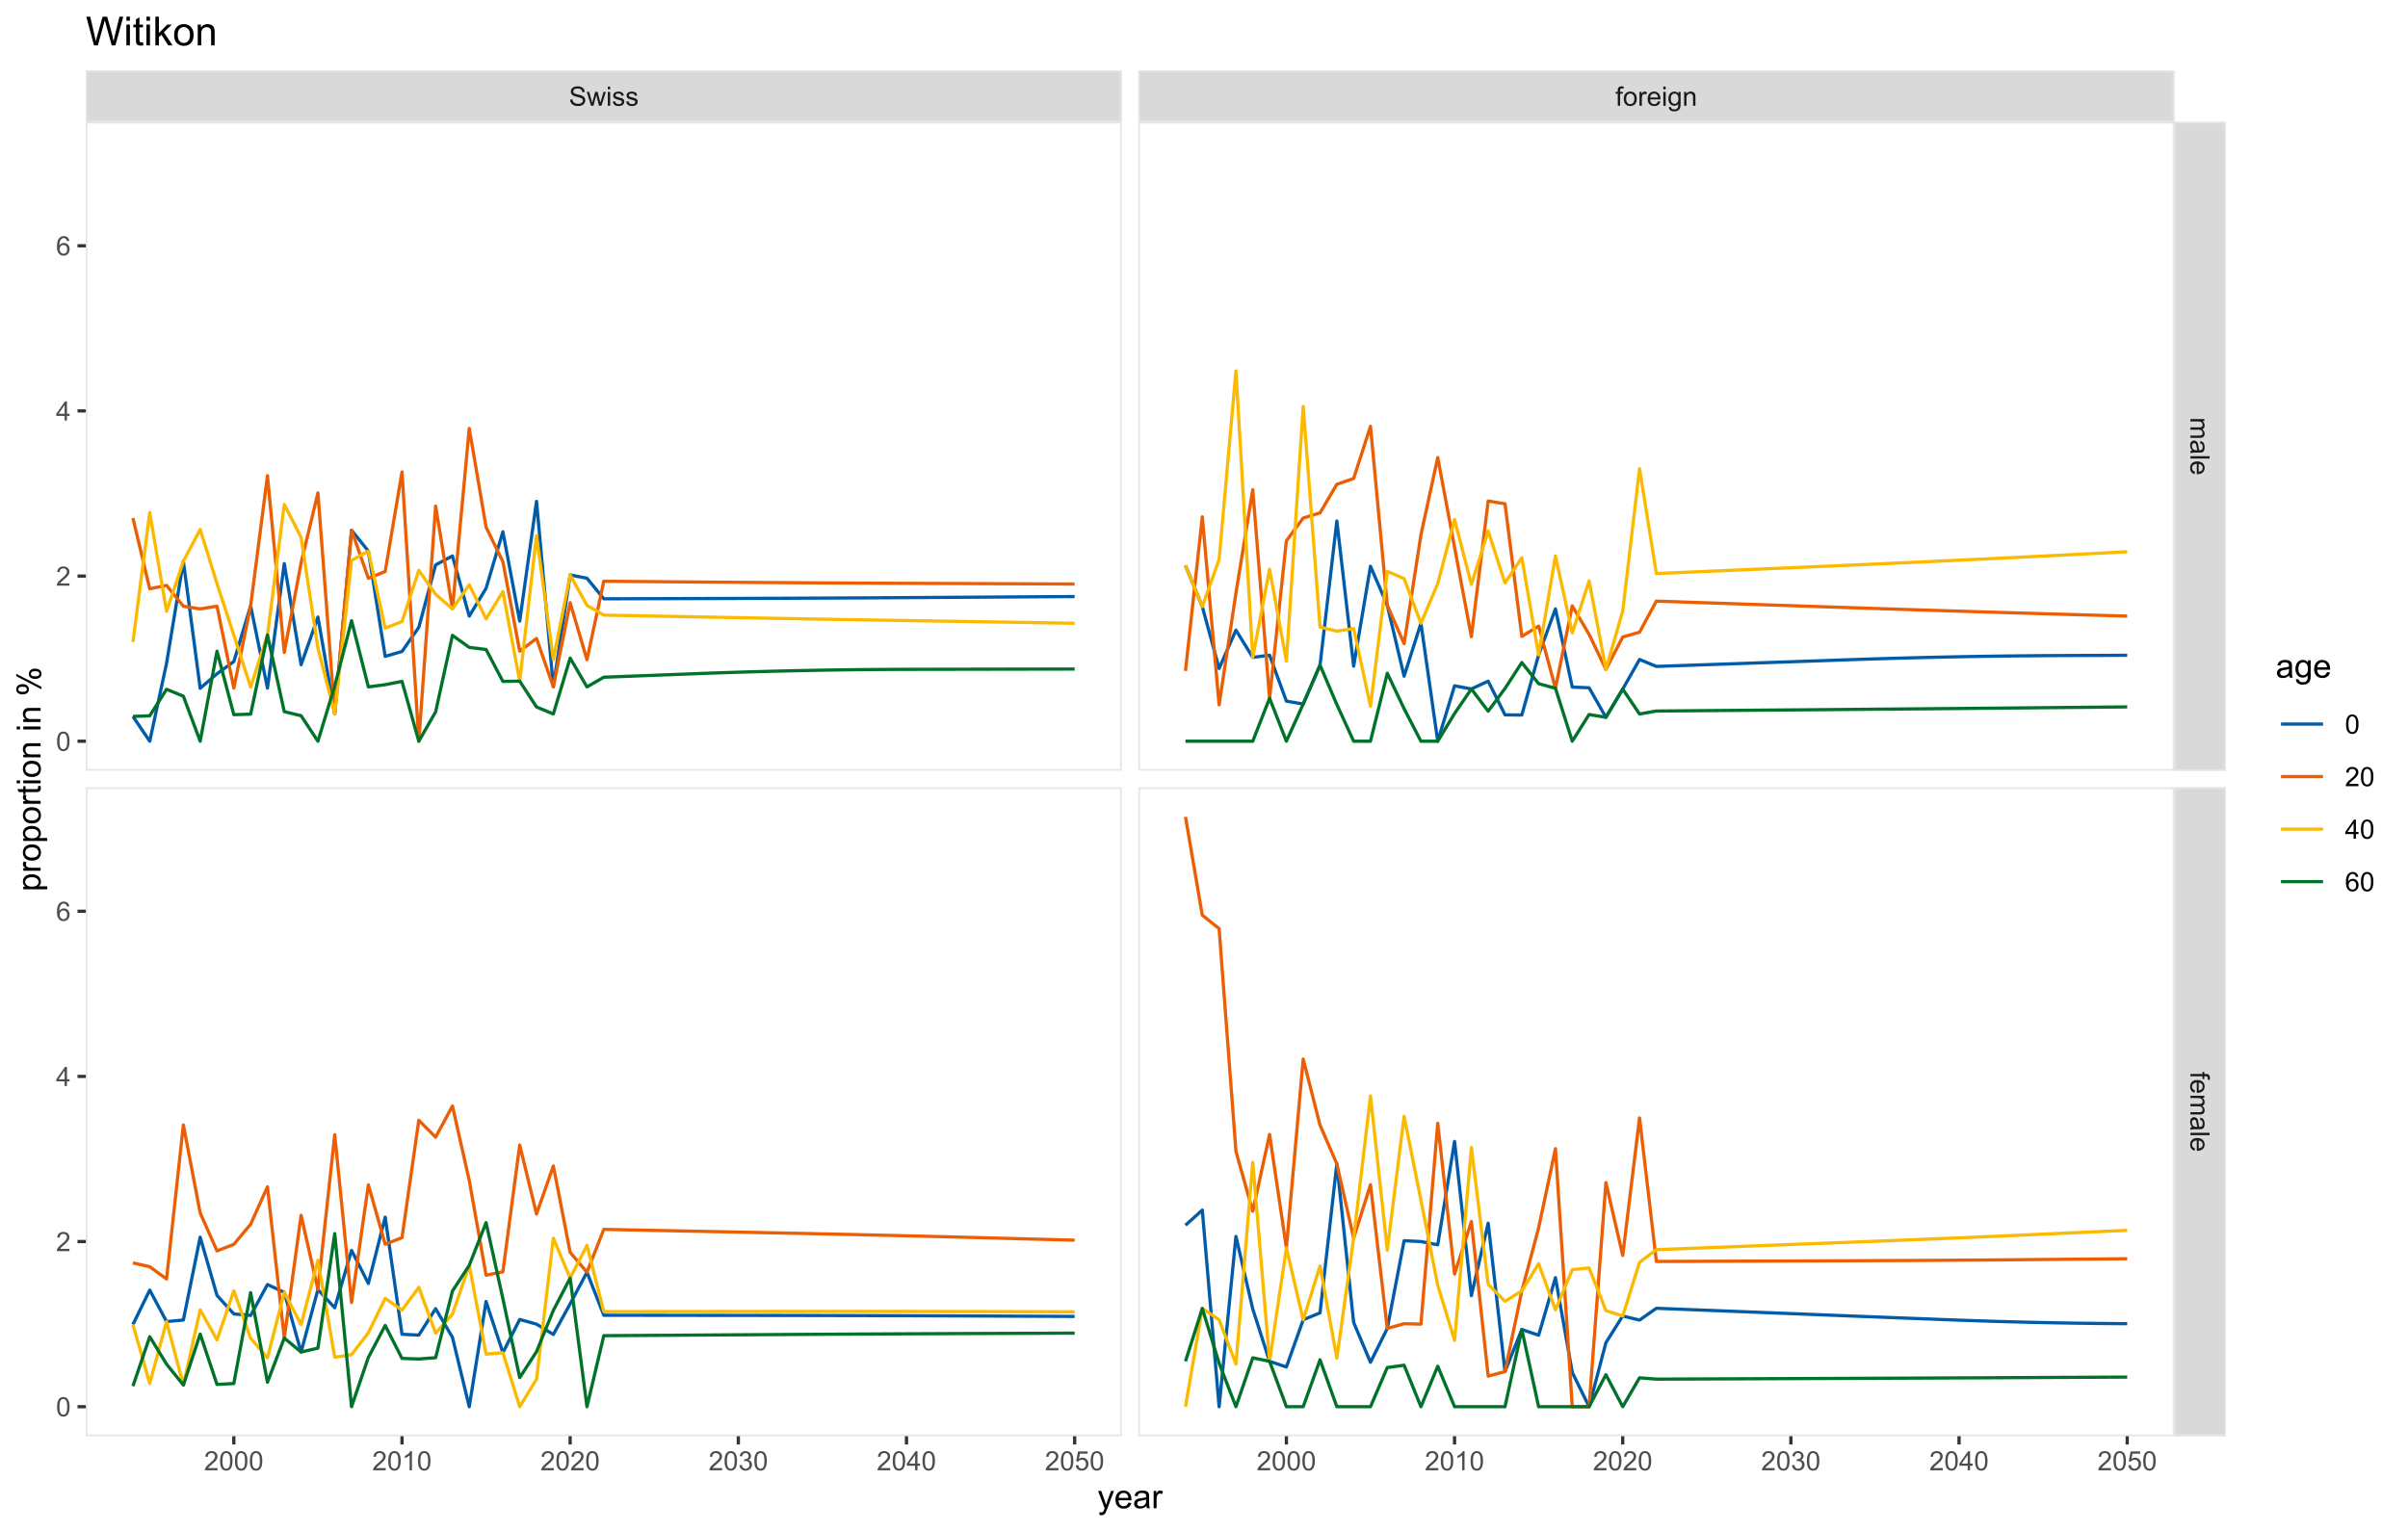 <?xml version="1.0" encoding="UTF-8"?>
<svg xmlns="http://www.w3.org/2000/svg" xmlns:xlink="http://www.w3.org/1999/xlink" width="792pt" height="504pt" viewBox="0 0 792 504" version="1.1">
<defs>
<g>
<symbol overflow="visible" id="glyph0-0">
<path style="stroke:none;" d="M 1.102 0 L 1.102 -5.5 L 5.5 -5.5 L 5.5 0 Z M 1.238 -0.137 L 5.363 -0.137 L 5.363 -5.363 L 1.238 -5.363 Z M 1.238 -0.137 "/>
</symbol>
<symbol overflow="visible" id="glyph0-1">
<path style="stroke:none;" d="M 0.395 -2.023 L 1.18 -2.094 C 1.215 -1.773 1.305 -1.516 1.441 -1.316 C 1.574 -1.113 1.785 -0.949 2.074 -0.828 C 2.359 -0.699 2.68 -0.637 3.043 -0.641 C 3.355 -0.637 3.637 -0.684 3.883 -0.781 C 4.125 -0.875 4.305 -1.008 4.426 -1.172 C 4.543 -1.336 4.605 -1.516 4.605 -1.711 C 4.605 -1.906 4.547 -2.078 4.434 -2.227 C 4.316 -2.375 4.129 -2.5 3.867 -2.602 C 3.695 -2.664 3.32 -2.766 2.746 -2.906 C 2.164 -3.047 1.758 -3.176 1.531 -3.301 C 1.227 -3.453 1.004 -3.648 0.855 -3.887 C 0.707 -4.117 0.633 -4.379 0.637 -4.672 C 0.633 -4.984 0.723 -5.281 0.906 -5.562 C 1.082 -5.836 1.344 -6.047 1.695 -6.191 C 2.039 -6.332 2.426 -6.402 2.852 -6.406 C 3.316 -6.402 3.73 -6.328 4.09 -6.18 C 4.445 -6.027 4.719 -5.805 4.91 -5.516 C 5.102 -5.219 5.203 -4.891 5.219 -4.523 L 4.422 -4.465 C 4.375 -4.863 4.23 -5.164 3.984 -5.367 C 3.734 -5.57 3.367 -5.672 2.887 -5.672 C 2.383 -5.672 2.016 -5.578 1.785 -5.395 C 1.555 -5.207 1.441 -4.984 1.441 -4.727 C 1.441 -4.496 1.52 -4.309 1.684 -4.168 C 1.84 -4.02 2.262 -3.871 2.941 -3.719 C 3.617 -3.562 4.082 -3.43 4.336 -3.316 C 4.703 -3.145 4.973 -2.93 5.148 -2.672 C 5.32 -2.414 5.406 -2.113 5.41 -1.777 C 5.406 -1.441 5.312 -1.129 5.121 -0.832 C 4.93 -0.535 4.652 -0.301 4.293 -0.137 C 3.93 0.027 3.527 0.105 3.082 0.109 C 2.512 0.105 2.031 0.023 1.648 -0.141 C 1.258 -0.305 0.957 -0.555 0.742 -0.891 C 0.52 -1.223 0.402 -1.598 0.395 -2.023 Z M 0.395 -2.023 "/>
</symbol>
<symbol overflow="visible" id="glyph0-2">
<path style="stroke:none;" d="M 1.422 0 L 0.027 -4.562 L 0.824 -4.562 L 1.551 -1.93 L 1.82 -0.949 C 1.832 -0.996 1.91 -1.309 2.059 -1.891 L 2.785 -4.562 L 3.578 -4.562 L 4.262 -1.918 L 4.492 -1.043 L 4.754 -1.926 L 5.535 -4.562 L 6.285 -4.562 L 4.859 0 L 4.055 0 L 3.332 -2.734 L 3.152 -3.512 L 2.23 0 Z M 1.422 0 "/>
</symbol>
<symbol overflow="visible" id="glyph0-3">
<path style="stroke:none;" d="M 0.586 -5.41 L 0.586 -6.301 L 1.359 -6.301 L 1.359 -5.41 Z M 0.586 0 L 0.586 -4.562 L 1.359 -4.562 L 1.359 0 Z M 0.586 0 "/>
</symbol>
<symbol overflow="visible" id="glyph0-4">
<path style="stroke:none;" d="M 0.27 -1.363 L 1.035 -1.484 C 1.078 -1.172 1.199 -0.938 1.395 -0.777 C 1.59 -0.609 1.863 -0.527 2.219 -0.531 C 2.57 -0.527 2.832 -0.602 3.008 -0.75 C 3.176 -0.895 3.262 -1.062 3.266 -1.258 C 3.262 -1.43 3.188 -1.566 3.039 -1.672 C 2.93 -1.734 2.664 -1.824 2.246 -1.934 C 1.676 -2.074 1.285 -2.195 1.066 -2.305 C 0.848 -2.406 0.68 -2.551 0.566 -2.738 C 0.453 -2.918 0.398 -3.125 0.398 -3.352 C 0.398 -3.555 0.445 -3.742 0.539 -3.914 C 0.633 -4.086 0.758 -4.23 0.918 -4.348 C 1.039 -4.434 1.203 -4.508 1.41 -4.574 C 1.617 -4.633 1.84 -4.664 2.078 -4.668 C 2.434 -4.664 2.75 -4.613 3.023 -4.512 C 3.293 -4.406 3.492 -4.266 3.621 -4.09 C 3.75 -3.914 3.84 -3.68 3.891 -3.387 L 3.133 -3.281 C 3.098 -3.516 2.996 -3.699 2.832 -3.832 C 2.664 -3.965 2.434 -4.031 2.137 -4.031 C 1.777 -4.031 1.523 -3.973 1.375 -3.855 C 1.223 -3.738 1.148 -3.598 1.148 -3.441 C 1.148 -3.34 1.18 -3.25 1.242 -3.172 C 1.305 -3.086 1.402 -3.02 1.539 -2.965 C 1.613 -2.934 1.84 -2.867 2.223 -2.766 C 2.766 -2.617 3.148 -2.496 3.367 -2.406 C 3.582 -2.312 3.75 -2.176 3.875 -2 C 3.996 -1.82 4.059 -1.602 4.062 -1.34 C 4.059 -1.078 3.984 -0.836 3.836 -0.609 C 3.684 -0.383 3.465 -0.207 3.184 -0.082 C 2.895 0.039 2.574 0.098 2.223 0.102 C 1.625 0.098 1.172 -0.02 0.863 -0.266 C 0.551 -0.508 0.355 -0.875 0.27 -1.363 Z M 0.27 -1.363 "/>
</symbol>
<symbol overflow="visible" id="glyph0-5">
<path style="stroke:none;" d="M 0.766 0 L 0.766 -3.961 L 0.082 -3.961 L 0.082 -4.562 L 0.766 -4.562 L 0.766 -5.047 C 0.762 -5.352 0.789 -5.582 0.848 -5.73 C 0.918 -5.93 1.047 -6.09 1.238 -6.219 C 1.422 -6.34 1.688 -6.402 2.027 -6.406 C 2.246 -6.402 2.484 -6.379 2.75 -6.328 L 2.633 -5.656 C 2.469 -5.68 2.32 -5.695 2.18 -5.699 C 1.945 -5.695 1.777 -5.645 1.68 -5.547 C 1.582 -5.445 1.535 -5.258 1.535 -4.984 L 1.535 -4.562 L 2.422 -4.562 L 2.422 -3.961 L 1.535 -3.961 L 1.535 0 Z M 0.766 0 "/>
</symbol>
<symbol overflow="visible" id="glyph0-6">
<path style="stroke:none;" d="M 0.293 -2.281 C 0.293 -3.125 0.527 -3.754 0.996 -4.16 C 1.387 -4.496 1.863 -4.664 2.434 -4.668 C 3.059 -4.664 3.57 -4.457 3.969 -4.051 C 4.363 -3.637 4.562 -3.07 4.566 -2.348 C 4.562 -1.758 4.477 -1.297 4.301 -0.961 C 4.125 -0.625 3.867 -0.363 3.535 -0.176 C 3.195 0.008 2.828 0.098 2.434 0.102 C 1.789 0.098 1.273 -0.102 0.883 -0.512 C 0.488 -0.918 0.293 -1.508 0.293 -2.281 Z M 1.086 -2.281 C 1.082 -1.695 1.211 -1.258 1.469 -0.969 C 1.723 -0.672 2.043 -0.527 2.434 -0.531 C 2.812 -0.527 3.133 -0.672 3.391 -0.969 C 3.645 -1.258 3.773 -1.707 3.773 -2.309 C 3.773 -2.871 3.645 -3.297 3.387 -3.59 C 3.129 -3.879 2.809 -4.023 2.434 -4.027 C 2.043 -4.023 1.723 -3.879 1.469 -3.594 C 1.211 -3.301 1.082 -2.863 1.086 -2.281 Z M 1.086 -2.281 "/>
</symbol>
<symbol overflow="visible" id="glyph0-7">
<path style="stroke:none;" d="M 0.57 0 L 0.57 -4.562 L 1.266 -4.562 L 1.266 -3.871 C 1.445 -4.191 1.609 -4.406 1.758 -4.512 C 1.906 -4.613 2.07 -4.664 2.258 -4.668 C 2.516 -4.664 2.781 -4.582 3.051 -4.418 L 2.785 -3.699 C 2.59 -3.809 2.402 -3.867 2.219 -3.867 C 2.047 -3.867 1.895 -3.816 1.762 -3.715 C 1.625 -3.613 1.527 -3.473 1.473 -3.293 C 1.383 -3.016 1.34 -2.715 1.344 -2.391 L 1.344 0 Z M 0.57 0 "/>
</symbol>
<symbol overflow="visible" id="glyph0-8">
<path style="stroke:none;" d="M 3.703 -1.469 L 4.504 -1.371 C 4.375 -0.902 4.141 -0.539 3.801 -0.285 C 3.461 -0.027 3.027 0.098 2.496 0.102 C 1.828 0.098 1.297 -0.102 0.906 -0.512 C 0.512 -0.918 0.316 -1.496 0.32 -2.242 C 0.316 -3.008 0.516 -3.605 0.914 -4.031 C 1.309 -4.453 1.82 -4.664 2.453 -4.668 C 3.059 -4.664 3.555 -4.457 3.945 -4.043 C 4.328 -3.629 4.523 -3.043 4.527 -2.289 C 4.523 -2.242 4.523 -2.176 4.523 -2.086 L 1.121 -2.086 C 1.145 -1.582 1.289 -1.195 1.547 -0.93 C 1.801 -0.66 2.117 -0.527 2.5 -0.531 C 2.781 -0.527 3.023 -0.602 3.227 -0.754 C 3.426 -0.902 3.586 -1.141 3.703 -1.469 Z M 1.164 -2.719 L 3.711 -2.719 C 3.672 -3.102 3.578 -3.387 3.422 -3.582 C 3.172 -3.879 2.852 -4.031 2.461 -4.031 C 2.105 -4.031 1.805 -3.91 1.566 -3.672 C 1.32 -3.434 1.188 -3.117 1.164 -2.719 Z M 1.164 -2.719 "/>
</symbol>
<symbol overflow="visible" id="glyph0-9">
<path style="stroke:none;" d="M 0.438 0.379 L 1.191 0.488 C 1.219 0.719 1.309 0.891 1.453 0.996 C 1.645 1.137 1.906 1.207 2.238 1.211 C 2.598 1.207 2.871 1.137 3.066 0.996 C 3.258 0.852 3.391 0.648 3.465 0.395 C 3.5 0.234 3.52 -0.094 3.52 -0.598 C 3.18 -0.199 2.758 0 2.258 0 C 1.625 0 1.141 -0.227 0.801 -0.68 C 0.453 -1.133 0.281 -1.676 0.285 -2.309 C 0.281 -2.742 0.359 -3.141 0.52 -3.512 C 0.676 -3.879 0.906 -4.164 1.207 -4.367 C 1.504 -4.562 1.855 -4.664 2.262 -4.668 C 2.797 -4.664 3.238 -4.445 3.594 -4.012 L 3.594 -4.562 L 4.305 -4.562 L 4.305 -0.617 C 4.301 0.094 4.227 0.594 4.086 0.891 C 3.938 1.188 3.711 1.422 3.398 1.594 C 3.086 1.766 2.699 1.852 2.242 1.852 C 1.695 1.852 1.254 1.727 0.922 1.484 C 0.586 1.234 0.426 0.867 0.438 0.379 Z M 1.078 -2.363 C 1.078 -1.762 1.195 -1.324 1.434 -1.051 C 1.672 -0.773 1.969 -0.637 2.328 -0.641 C 2.68 -0.637 2.98 -0.773 3.223 -1.051 C 3.461 -1.32 3.578 -1.75 3.582 -2.336 C 3.578 -2.895 3.457 -3.316 3.211 -3.602 C 2.961 -3.883 2.66 -4.023 2.316 -4.027 C 1.969 -4.023 1.676 -3.883 1.438 -3.605 C 1.195 -3.324 1.078 -2.91 1.078 -2.363 Z M 1.078 -2.363 "/>
</symbol>
<symbol overflow="visible" id="glyph0-10">
<path style="stroke:none;" d="M 0.578 0 L 0.578 -4.562 L 1.277 -4.562 L 1.277 -3.914 C 1.609 -4.414 2.09 -4.664 2.727 -4.668 C 3 -4.664 3.254 -4.613 3.484 -4.52 C 3.715 -4.418 3.887 -4.289 4.004 -4.129 C 4.113 -3.969 4.195 -3.777 4.246 -3.559 C 4.273 -3.41 4.289 -3.16 4.289 -2.805 L 4.289 0 L 3.516 0 L 3.516 -2.777 C 3.516 -3.09 3.484 -3.324 3.426 -3.484 C 3.363 -3.637 3.258 -3.762 3.105 -3.855 C 2.949 -3.949 2.77 -3.996 2.566 -3.996 C 2.234 -3.996 1.949 -3.891 1.711 -3.68 C 1.469 -3.469 1.348 -3.07 1.352 -2.492 L 1.352 0 Z M 0.578 0 "/>
</symbol>
<symbol overflow="visible" id="glyph0-11">
<path style="stroke:none;" d="M 4.43 -0.742 L 4.43 0 L 0.266 0 C 0.258 -0.188 0.289 -0.367 0.355 -0.539 C 0.461 -0.82 0.629 -1.098 0.863 -1.375 C 1.094 -1.648 1.434 -1.965 1.879 -2.328 C 2.562 -2.887 3.023 -3.332 3.266 -3.664 C 3.5 -3.988 3.621 -4.301 3.625 -4.594 C 3.621 -4.898 3.512 -5.156 3.297 -5.367 C 3.074 -5.578 2.789 -5.684 2.441 -5.684 C 2.066 -5.684 1.77 -5.57 1.547 -5.348 C 1.32 -5.125 1.207 -4.816 1.207 -4.422 L 0.414 -4.504 C 0.465 -5.094 0.668 -5.543 1.027 -5.855 C 1.379 -6.164 1.855 -6.32 2.457 -6.324 C 3.059 -6.32 3.539 -6.152 3.891 -5.82 C 4.242 -5.484 4.418 -5.07 4.422 -4.578 C 4.418 -4.32 4.367 -4.074 4.266 -3.832 C 4.164 -3.59 3.992 -3.332 3.754 -3.062 C 3.512 -2.793 3.113 -2.426 2.562 -1.957 C 2.094 -1.566 1.797 -1.301 1.664 -1.16 C 1.531 -1.02 1.422 -0.879 1.34 -0.742 Z M 4.43 -0.742 "/>
</symbol>
<symbol overflow="visible" id="glyph0-12">
<path style="stroke:none;" d="M 0.367 -3.105 C 0.363 -3.848 0.438 -4.445 0.594 -4.902 C 0.742 -5.355 0.973 -5.707 1.277 -5.953 C 1.578 -6.199 1.957 -6.32 2.418 -6.324 C 2.754 -6.32 3.051 -6.254 3.309 -6.121 C 3.562 -5.984 3.773 -5.789 3.938 -5.531 C 4.102 -5.273 4.23 -4.961 4.328 -4.594 C 4.422 -4.227 4.469 -3.73 4.473 -3.105 C 4.469 -2.367 4.395 -1.77 4.242 -1.316 C 4.09 -0.859 3.863 -0.508 3.562 -0.262 C 3.258 -0.016 2.875 0.105 2.418 0.109 C 1.809 0.105 1.332 -0.109 0.988 -0.547 C 0.57 -1.066 0.363 -1.922 0.367 -3.105 Z M 1.16 -3.105 C 1.16 -2.07 1.281 -1.379 1.523 -1.039 C 1.766 -0.695 2.062 -0.527 2.418 -0.527 C 2.773 -0.527 3.074 -0.699 3.316 -1.043 C 3.559 -1.387 3.68 -2.074 3.68 -3.105 C 3.68 -4.145 3.559 -4.832 3.316 -5.172 C 3.074 -5.512 2.77 -5.684 2.41 -5.684 C 2.051 -5.684 1.77 -5.531 1.559 -5.234 C 1.293 -4.844 1.16 -4.137 1.16 -3.105 Z M 1.16 -3.105 "/>
</symbol>
<symbol overflow="visible" id="glyph0-13">
<path style="stroke:none;" d="M 3.277 0 L 2.504 0 L 2.504 -4.93 C 2.316 -4.75 2.074 -4.574 1.773 -4.395 C 1.469 -4.215 1.195 -4.082 0.957 -3.996 L 0.957 -4.742 C 1.387 -4.941 1.766 -5.188 2.09 -5.48 C 2.414 -5.77 2.645 -6.051 2.781 -6.324 L 3.277 -6.324 Z M 3.277 0 "/>
</symbol>
<symbol overflow="visible" id="glyph0-14">
<path style="stroke:none;" d="M 0.371 -1.664 L 1.145 -1.766 C 1.23 -1.324 1.383 -1.008 1.598 -0.816 C 1.809 -0.621 2.066 -0.527 2.375 -0.527 C 2.734 -0.527 3.043 -0.652 3.297 -0.906 C 3.547 -1.156 3.672 -1.469 3.676 -1.844 C 3.672 -2.195 3.555 -2.488 3.324 -2.719 C 3.09 -2.949 2.797 -3.062 2.441 -3.066 C 2.293 -3.062 2.109 -3.035 1.895 -2.98 L 1.98 -3.66 C 2.031 -3.652 2.07 -3.648 2.105 -3.652 C 2.434 -3.648 2.73 -3.734 2.996 -3.91 C 3.254 -4.078 3.387 -4.344 3.391 -4.703 C 3.387 -4.984 3.289 -5.219 3.102 -5.406 C 2.906 -5.59 2.66 -5.684 2.359 -5.688 C 2.055 -5.684 1.805 -5.59 1.605 -5.402 C 1.402 -5.215 1.273 -4.93 1.219 -4.555 L 0.445 -4.691 C 0.539 -5.207 0.754 -5.609 1.09 -5.895 C 1.426 -6.18 1.844 -6.32 2.344 -6.324 C 2.688 -6.32 3.004 -6.246 3.293 -6.102 C 3.582 -5.953 3.801 -5.754 3.953 -5.5 C 4.105 -5.242 4.184 -4.973 4.184 -4.688 C 4.184 -4.414 4.109 -4.164 3.965 -3.945 C 3.816 -3.719 3.602 -3.543 3.316 -3.41 C 3.688 -3.324 3.977 -3.145 4.184 -2.875 C 4.391 -2.602 4.492 -2.262 4.496 -1.859 C 4.492 -1.305 4.293 -0.84 3.895 -0.461 C 3.492 -0.078 2.984 0.109 2.371 0.113 C 1.816 0.109 1.355 -0.051 0.992 -0.379 C 0.625 -0.707 0.418 -1.137 0.371 -1.664 Z M 0.371 -1.664 "/>
</symbol>
<symbol overflow="visible" id="glyph0-15">
<path style="stroke:none;" d="M 2.844 0 L 2.844 -1.508 L 0.113 -1.508 L 0.113 -2.219 L 2.988 -6.301 L 3.617 -6.301 L 3.617 -2.219 L 4.469 -2.219 L 4.469 -1.508 L 3.617 -1.508 L 3.617 0 Z M 2.844 -2.219 L 2.844 -5.059 L 0.871 -2.219 Z M 2.844 -2.219 "/>
</symbol>
<symbol overflow="visible" id="glyph0-16">
<path style="stroke:none;" d="M 0.367 -1.648 L 1.176 -1.719 C 1.234 -1.32 1.375 -1.023 1.594 -0.824 C 1.812 -0.625 2.078 -0.527 2.391 -0.527 C 2.762 -0.527 3.074 -0.668 3.336 -0.949 C 3.59 -1.23 3.719 -1.602 3.723 -2.066 C 3.719 -2.504 3.594 -2.852 3.348 -3.109 C 3.098 -3.363 2.773 -3.492 2.375 -3.492 C 2.125 -3.492 1.902 -3.434 1.703 -3.32 C 1.5 -3.207 1.344 -3.062 1.23 -2.883 L 0.504 -2.977 L 1.113 -6.215 L 4.246 -6.215 L 4.246 -5.473 L 1.73 -5.473 L 1.391 -3.781 C 1.766 -4.039 2.164 -4.172 2.582 -4.176 C 3.129 -4.172 3.594 -3.98 3.973 -3.605 C 4.352 -3.223 4.539 -2.734 4.543 -2.137 C 4.539 -1.562 4.375 -1.07 4.043 -0.656 C 3.637 -0.148 3.086 0.105 2.391 0.109 C 1.816 0.105 1.348 -0.051 0.984 -0.371 C 0.621 -0.691 0.414 -1.117 0.367 -1.648 Z M 0.367 -1.648 "/>
</symbol>
<symbol overflow="visible" id="glyph0-17">
<path style="stroke:none;" d="M 4.379 -4.758 L 3.609 -4.695 C 3.539 -4.996 3.441 -5.219 3.316 -5.359 C 3.105 -5.574 2.848 -5.684 2.543 -5.688 C 2.297 -5.684 2.078 -5.617 1.895 -5.484 C 1.648 -5.305 1.457 -5.043 1.32 -4.703 C 1.176 -4.363 1.105 -3.879 1.102 -3.25 C 1.285 -3.531 1.512 -3.742 1.781 -3.879 C 2.051 -4.016 2.332 -4.082 2.629 -4.086 C 3.141 -4.082 3.578 -3.895 3.945 -3.516 C 4.305 -3.137 4.488 -2.645 4.492 -2.047 C 4.488 -1.648 4.402 -1.281 4.234 -0.941 C 4.062 -0.602 3.828 -0.34 3.531 -0.16 C 3.23 0.02 2.895 0.105 2.52 0.109 C 1.871 0.105 1.344 -0.129 0.941 -0.602 C 0.531 -1.074 0.328 -1.855 0.332 -2.949 C 0.328 -4.16 0.551 -5.047 1.004 -5.602 C 1.395 -6.082 1.926 -6.32 2.59 -6.324 C 3.086 -6.32 3.492 -6.184 3.809 -5.906 C 4.125 -5.629 4.312 -5.246 4.379 -4.758 Z M 1.219 -2.039 C 1.219 -1.773 1.273 -1.516 1.387 -1.273 C 1.5 -1.027 1.66 -0.844 1.863 -0.719 C 2.066 -0.59 2.277 -0.527 2.504 -0.527 C 2.828 -0.527 3.109 -0.656 3.348 -0.922 C 3.578 -1.184 3.695 -1.543 3.699 -2 C 3.695 -2.43 3.582 -2.773 3.352 -3.027 C 3.117 -3.273 2.824 -3.398 2.477 -3.402 C 2.121 -3.398 1.824 -3.273 1.582 -3.027 C 1.34 -2.773 1.219 -2.445 1.219 -2.039 Z M 1.219 -2.039 "/>
</symbol>
<symbol overflow="visible" id="glyph1-0">
<path style="stroke:none;" d="M 0 1.102 L 5.5 1.102 L 5.5 5.5 L 0 5.5 Z M 0.137 1.238 L 0.137 5.363 L 5.363 5.363 L 5.363 1.238 Z M 0.137 1.238 "/>
</symbol>
<symbol overflow="visible" id="glyph1-1">
<path style="stroke:none;" d="M 0 0.578 L 4.562 0.578 L 4.562 1.273 L 3.922 1.273 C 4.141 1.414 4.32 1.605 4.461 1.844 C 4.594 2.078 4.664 2.348 4.668 2.656 C 4.664 2.992 4.594 3.27 4.457 3.488 C 4.312 3.699 4.117 3.852 3.867 3.945 C 4.398 4.301 4.664 4.773 4.668 5.355 C 4.664 5.805 4.539 6.148 4.289 6.395 C 4.039 6.637 3.652 6.762 3.133 6.762 L 0 6.762 L 0 5.996 L 2.875 5.996 C 3.184 5.992 3.406 5.969 3.543 5.918 C 3.676 5.867 3.785 5.773 3.871 5.645 C 3.953 5.512 3.996 5.359 3.996 5.184 C 3.996 4.859 3.887 4.594 3.676 4.383 C 3.457 4.172 3.117 4.066 2.652 4.066 L 0 4.066 L 0 3.293 L 2.965 3.293 C 3.309 3.293 3.566 3.227 3.738 3.102 C 3.91 2.973 3.996 2.77 3.996 2.484 C 3.996 2.266 3.938 2.062 3.824 1.879 C 3.707 1.691 3.539 1.559 3.32 1.477 C 3.098 1.391 2.781 1.348 2.367 1.352 L 0 1.352 Z M 0 0.578 "/>
</symbol>
<symbol overflow="visible" id="glyph1-2">
<path style="stroke:none;" d="M 0.562 3.559 C 0.32 3.27 0.148 2.996 0.047 2.73 C -0.051 2.465 -0.098 2.18 -0.102 1.879 C -0.098 1.375 0.02 0.988 0.266 0.719 C 0.508 0.449 0.82 0.316 1.203 0.316 C 1.422 0.316 1.629 0.367 1.816 0.469 C 2 0.57 2.148 0.703 2.262 0.867 C 2.371 1.031 2.453 1.215 2.516 1.426 C 2.551 1.574 2.59 1.805 2.629 2.113 C 2.703 2.734 2.793 3.195 2.895 3.492 C 3 3.492 3.066 3.492 3.098 3.496 C 3.41 3.492 3.633 3.418 3.766 3.277 C 3.938 3.074 4.023 2.781 4.027 2.398 C 4.023 2.031 3.961 1.762 3.836 1.59 C 3.707 1.414 3.48 1.289 3.16 1.207 L 3.262 0.449 C 3.582 0.516 3.844 0.629 4.043 0.789 C 4.242 0.945 4.395 1.172 4.504 1.473 C 4.609 1.77 4.664 2.117 4.668 2.508 C 4.664 2.898 4.617 3.215 4.527 3.457 C 4.434 3.699 4.32 3.879 4.184 3.996 C 4.043 4.109 3.867 4.188 3.656 4.238 C 3.523 4.258 3.285 4.27 2.945 4.273 L 1.914 4.273 C 1.191 4.27 0.734 4.289 0.547 4.324 C 0.352 4.355 0.172 4.418 0 4.52 L 0 3.711 C 0.16 3.629 0.348 3.578 0.562 3.559 Z M 2.289 3.492 C 2.172 3.211 2.074 2.789 2 2.23 C 1.949 1.91 1.898 1.684 1.844 1.555 C 1.785 1.422 1.699 1.32 1.59 1.25 C 1.477 1.176 1.355 1.141 1.227 1.145 C 1.016 1.141 0.844 1.219 0.707 1.379 C 0.57 1.531 0.504 1.762 0.504 2.062 C 0.504 2.359 0.566 2.621 0.699 2.855 C 0.824 3.086 1.004 3.258 1.234 3.367 C 1.406 3.449 1.664 3.492 2.008 3.492 Z M 2.289 3.492 "/>
</symbol>
<symbol overflow="visible" id="glyph1-3">
<path style="stroke:none;" d="M 0 0.562 L 6.301 0.562 L 6.301 1.336 L 0 1.336 Z M 0 0.562 "/>
</symbol>
<symbol overflow="visible" id="glyph1-4">
<path style="stroke:none;" d="M 1.469 3.703 L 1.371 4.504 C 0.902 4.375 0.539 4.141 0.285 3.801 C 0.027 3.461 -0.098 3.027 -0.102 2.496 C -0.098 1.828 0.102 1.297 0.512 0.906 C 0.918 0.512 1.496 0.316 2.242 0.32 C 3.008 0.316 3.605 0.516 4.031 0.914 C 4.453 1.309 4.664 1.82 4.668 2.453 C 4.664 3.059 4.457 3.555 4.043 3.945 C 3.629 4.328 3.043 4.523 2.289 4.527 C 2.242 4.523 2.176 4.523 2.086 4.523 L 2.086 1.121 C 1.582 1.145 1.195 1.289 0.93 1.547 C 0.66 1.801 0.527 2.117 0.531 2.5 C 0.527 2.781 0.602 3.023 0.754 3.227 C 0.902 3.426 1.141 3.586 1.469 3.703 Z M 2.719 1.164 L 2.719 3.711 C 3.102 3.672 3.387 3.578 3.582 3.422 C 3.879 3.172 4.031 2.852 4.031 2.461 C 4.031 2.105 3.91 1.805 3.672 1.566 C 3.434 1.32 3.117 1.188 2.719 1.164 Z M 2.719 1.164 "/>
</symbol>
<symbol overflow="visible" id="glyph1-5">
<path style="stroke:none;" d="M 0 0.766 L 3.961 0.766 L 3.961 0.082 L 4.562 0.082 L 4.562 0.766 L 5.047 0.766 C 5.352 0.762 5.582 0.789 5.73 0.848 C 5.93 0.918 6.09 1.047 6.219 1.238 C 6.34 1.422 6.402 1.688 6.406 2.027 C 6.402 2.246 6.379 2.484 6.328 2.75 L 5.656 2.633 C 5.68 2.469 5.695 2.32 5.699 2.18 C 5.695 1.941 5.645 1.773 5.547 1.68 C 5.445 1.582 5.258 1.535 4.984 1.535 L 4.562 1.535 L 4.562 2.422 L 3.961 2.422 L 3.961 1.535 L 0 1.535 Z M 0 0.766 "/>
</symbol>
<symbol overflow="visible" id="glyph2-0">
<path style="stroke:none;" d="M 1.375 0 L 1.375 -6.875 L 6.875 -6.875 L 6.875 0 Z M 1.547 -0.172 L 6.703 -0.172 L 6.703 -6.703 L 1.547 -6.703 Z M 1.547 -0.172 "/>
</symbol>
<symbol overflow="visible" id="glyph2-1">
<path style="stroke:none;" d="M 0.684 2.195 L 0.574 1.289 C 0.785 1.344 0.969 1.371 1.129 1.375 C 1.34 1.371 1.512 1.336 1.641 1.266 C 1.77 1.195 1.875 1.094 1.961 0.969 C 2.02 0.867 2.117 0.629 2.258 0.246 C 2.27 0.191 2.301 0.113 2.344 0.012 L 0.176 -5.703 L 1.219 -5.703 L 2.406 -2.402 C 2.559 -1.98 2.695 -1.539 2.82 -1.078 C 2.926 -1.523 3.059 -1.957 3.219 -2.379 L 4.438 -5.703 L 5.402 -5.703 L 3.234 0.098 C 3 0.719 2.816 1.148 2.691 1.391 C 2.516 1.703 2.32 1.938 2.098 2.09 C 1.875 2.238 1.609 2.312 1.305 2.316 C 1.117 2.312 0.91 2.273 0.684 2.195 Z M 0.684 2.195 "/>
</symbol>
<symbol overflow="visible" id="glyph2-2">
<path style="stroke:none;" d="M 4.629 -1.836 L 5.629 -1.715 C 5.469 -1.125 5.176 -0.672 4.75 -0.352 C 4.324 -0.031 3.781 0.129 3.121 0.129 C 2.281 0.129 1.617 -0.125 1.133 -0.641 C 0.641 -1.152 0.398 -1.875 0.402 -2.805 C 0.398 -3.762 0.645 -4.504 1.145 -5.035 C 1.637 -5.562 2.277 -5.828 3.066 -5.832 C 3.824 -5.828 4.449 -5.57 4.934 -5.051 C 5.418 -4.531 5.66 -3.801 5.66 -2.863 C 5.66 -2.805 5.656 -2.719 5.656 -2.605 L 1.402 -2.605 C 1.434 -1.977 1.613 -1.496 1.934 -1.164 C 2.25 -0.828 2.645 -0.66 3.125 -0.664 C 3.477 -0.66 3.781 -0.754 4.031 -0.945 C 4.281 -1.129 4.48 -1.426 4.629 -1.836 Z M 1.457 -3.398 L 4.641 -3.398 C 4.598 -3.879 4.473 -4.238 4.273 -4.48 C 3.961 -4.852 3.562 -5.039 3.078 -5.039 C 2.629 -5.039 2.258 -4.891 1.957 -4.594 C 1.652 -4.297 1.484 -3.898 1.457 -3.398 Z M 1.457 -3.398 "/>
</symbol>
<symbol overflow="visible" id="glyph2-3">
<path style="stroke:none;" d="M 4.445 -0.703 C 4.086 -0.398 3.742 -0.184 3.414 -0.059 C 3.082 0.066 2.727 0.129 2.348 0.129 C 1.719 0.129 1.238 -0.023 0.902 -0.328 C 0.566 -0.633 0.398 -1.023 0.398 -1.504 C 0.398 -1.781 0.461 -2.035 0.586 -2.27 C 0.711 -2.496 0.875 -2.684 1.086 -2.824 C 1.289 -2.965 1.523 -3.07 1.781 -3.141 C 1.969 -3.191 2.254 -3.238 2.641 -3.289 C 3.418 -3.375 3.992 -3.488 4.367 -3.621 C 4.367 -3.754 4.371 -3.836 4.371 -3.871 C 4.371 -4.266 4.277 -4.543 4.098 -4.703 C 3.848 -4.918 3.48 -5.027 2.996 -5.031 C 2.539 -5.027 2.203 -4.949 1.988 -4.793 C 1.77 -4.633 1.609 -4.352 1.508 -3.949 L 0.562 -4.078 C 0.648 -4.48 0.789 -4.805 0.988 -5.055 C 1.184 -5.301 1.469 -5.492 1.844 -5.629 C 2.215 -5.762 2.645 -5.828 3.137 -5.832 C 3.621 -5.828 4.02 -5.773 4.324 -5.66 C 4.629 -5.543 4.852 -5.398 4.996 -5.227 C 5.137 -5.055 5.238 -4.836 5.297 -4.57 C 5.328 -4.406 5.344 -4.109 5.344 -3.68 L 5.344 -2.391 C 5.344 -1.492 5.363 -0.922 5.406 -0.684 C 5.445 -0.445 5.527 -0.219 5.648 0 L 4.641 0 C 4.539 -0.199 4.473 -0.434 4.445 -0.703 Z M 4.367 -2.863 C 4.012 -2.719 3.488 -2.598 2.789 -2.496 C 2.391 -2.438 2.105 -2.371 1.941 -2.301 C 1.773 -2.227 1.648 -2.121 1.562 -1.988 C 1.473 -1.848 1.43 -1.695 1.43 -1.531 C 1.43 -1.27 1.527 -1.055 1.723 -0.887 C 1.918 -0.711 2.203 -0.625 2.578 -0.629 C 2.949 -0.625 3.277 -0.707 3.57 -0.871 C 3.859 -1.031 4.074 -1.254 4.211 -1.543 C 4.312 -1.754 4.363 -2.078 4.367 -2.508 Z M 4.367 -2.863 "/>
</symbol>
<symbol overflow="visible" id="glyph2-4">
<path style="stroke:none;" d="M 0.715 0 L 0.715 -5.703 L 1.586 -5.703 L 1.586 -4.84 C 1.805 -5.242 2.008 -5.508 2.199 -5.637 C 2.383 -5.766 2.59 -5.828 2.82 -5.832 C 3.141 -5.828 3.473 -5.727 3.812 -5.523 L 3.48 -4.625 C 3.242 -4.762 3.004 -4.832 2.773 -4.836 C 2.555 -4.832 2.363 -4.77 2.199 -4.645 C 2.027 -4.516 1.91 -4.34 1.844 -4.113 C 1.73 -3.77 1.676 -3.391 1.68 -2.984 L 1.68 0 Z M 0.715 0 "/>
</symbol>
<symbol overflow="visible" id="glyph2-5">
<path style="stroke:none;" d="M 0.547 0.473 L 1.488 0.613 C 1.527 0.898 1.637 1.109 1.816 1.246 C 2.055 1.422 2.379 1.512 2.797 1.516 C 3.242 1.512 3.59 1.422 3.832 1.246 C 4.074 1.062 4.238 0.812 4.328 0.492 C 4.379 0.297 4.402 -0.113 4.398 -0.746 C 3.973 -0.246 3.445 0 2.82 0 C 2.031 0 1.426 -0.281 1 -0.848 C 0.566 -1.41 0.352 -2.09 0.355 -2.883 C 0.352 -3.426 0.449 -3.926 0.648 -4.391 C 0.844 -4.848 1.129 -5.203 1.504 -5.457 C 1.875 -5.703 2.316 -5.828 2.824 -5.832 C 3.496 -5.828 4.051 -5.559 4.492 -5.016 L 4.492 -5.703 L 5.383 -5.703 L 5.383 -0.773 C 5.379 0.113 5.289 0.742 5.109 1.113 C 4.93 1.484 4.641 1.777 4.25 1.992 C 3.855 2.207 3.375 2.312 2.805 2.316 C 2.121 2.312 1.57 2.16 1.152 1.855 C 0.734 1.547 0.531 1.086 0.547 0.473 Z M 1.348 -2.953 C 1.348 -2.203 1.496 -1.656 1.793 -1.316 C 2.09 -0.969 2.461 -0.797 2.91 -0.801 C 3.352 -0.797 3.723 -0.969 4.027 -1.312 C 4.324 -1.656 4.477 -2.191 4.48 -2.922 C 4.477 -3.617 4.32 -4.145 4.016 -4.5 C 3.703 -4.852 3.332 -5.027 2.895 -5.031 C 2.465 -5.027 2.098 -4.852 1.797 -4.508 C 1.496 -4.156 1.348 -3.641 1.348 -2.953 Z M 1.348 -2.953 "/>
</symbol>
<symbol overflow="visible" id="glyph3-0">
<path style="stroke:none;" d="M 0 -1.375 L -6.875 -1.375 L -6.875 -6.875 L 0 -6.875 Z M -0.172 -1.547 L -0.172 -6.703 L -6.703 -6.703 L -6.703 -1.547 Z M -0.172 -1.547 "/>
</symbol>
<symbol overflow="visible" id="glyph3-1">
<path style="stroke:none;" d="M 2.188 -0.727 L -5.703 -0.727 L -5.703 -1.605 L -4.961 -1.605 C -5.25 -1.812 -5.469 -2.047 -5.613 -2.309 C -5.758 -2.57 -5.828 -2.887 -5.832 -3.262 C -5.828 -3.746 -5.703 -4.176 -5.457 -4.551 C -5.203 -4.922 -4.852 -5.203 -4.395 -5.391 C -3.938 -5.578 -3.438 -5.672 -2.895 -5.676 C -2.309 -5.672 -1.781 -5.566 -1.316 -5.359 C -0.848 -5.148 -0.488 -4.844 -0.242 -4.449 C 0.008 -4.047 0.129 -3.629 0.129 -3.191 C 0.129 -2.867 0.062 -2.578 -0.074 -2.32 C -0.207 -2.062 -0.379 -1.852 -0.59 -1.691 L 2.188 -1.691 Z M -2.82 -1.602 C -2.082 -1.598 -1.539 -1.746 -1.191 -2.047 C -0.836 -2.34 -0.66 -2.699 -0.664 -3.125 C -0.66 -3.551 -0.844 -3.918 -1.211 -4.227 C -1.574 -4.531 -2.137 -4.688 -2.898 -4.688 C -3.625 -4.688 -4.168 -4.535 -4.531 -4.238 C -4.891 -3.938 -5.074 -3.582 -5.074 -3.168 C -5.074 -2.754 -4.879 -2.391 -4.496 -2.074 C -4.109 -1.758 -3.551 -1.598 -2.82 -1.602 Z M -2.82 -1.602 "/>
</symbol>
<symbol overflow="visible" id="glyph3-2">
<path style="stroke:none;" d="M 0 -0.715 L -5.703 -0.715 L -5.703 -1.586 L -4.84 -1.586 C -5.242 -1.805 -5.508 -2.008 -5.637 -2.199 C -5.766 -2.383 -5.828 -2.59 -5.832 -2.82 C -5.828 -3.141 -5.727 -3.473 -5.523 -3.812 L -4.625 -3.48 C -4.762 -3.242 -4.832 -3.004 -4.836 -2.773 C -4.832 -2.555 -4.77 -2.363 -4.645 -2.199 C -4.516 -2.027 -4.34 -1.91 -4.113 -1.844 C -3.77 -1.73 -3.391 -1.676 -2.984 -1.68 L 0 -1.68 Z M 0 -0.715 "/>
</symbol>
<symbol overflow="visible" id="glyph3-3">
<path style="stroke:none;" d="M -2.852 -0.367 C -3.906 -0.363 -4.688 -0.656 -5.199 -1.246 C -5.617 -1.734 -5.828 -2.332 -5.832 -3.039 C -5.828 -3.82 -5.574 -4.461 -5.062 -4.961 C -4.547 -5.457 -3.836 -5.707 -2.934 -5.711 C -2.195 -5.707 -1.617 -5.598 -1.199 -5.379 C -0.777 -5.156 -0.449 -4.832 -0.219 -4.414 C 0.016 -3.992 0.129 -3.535 0.129 -3.039 C 0.129 -2.238 -0.125 -1.594 -0.637 -1.105 C -1.148 -0.609 -1.887 -0.363 -2.852 -0.367 Z M -2.852 -1.359 C -2.121 -1.359 -1.574 -1.516 -1.211 -1.836 C -0.844 -2.152 -0.66 -2.555 -0.664 -3.039 C -0.66 -3.516 -0.844 -3.914 -1.211 -4.234 C -1.574 -4.551 -2.133 -4.711 -2.883 -4.715 C -3.586 -4.711 -4.117 -4.551 -4.484 -4.234 C -4.844 -3.91 -5.027 -3.512 -5.031 -3.039 C -5.027 -2.555 -4.848 -2.152 -4.488 -1.836 C -4.129 -1.516 -3.582 -1.359 -2.852 -1.359 Z M -2.852 -1.359 "/>
</symbol>
<symbol overflow="visible" id="glyph3-4">
<path style="stroke:none;" d="M -0.863 -2.836 L -0.012 -2.977 C 0.043 -2.703 0.07 -2.457 0.074 -2.246 C 0.07 -1.891 0.02 -1.621 -0.09 -1.43 C -0.199 -1.234 -0.348 -1.098 -0.527 -1.02 C -0.707 -0.941 -1.086 -0.902 -1.672 -0.902 L -4.953 -0.902 L -4.953 -0.195 L -5.703 -0.195 L -5.703 -0.902 L -7.117 -0.902 L -7.695 -1.863 L -5.703 -1.863 L -5.703 -2.836 L -4.953 -2.836 L -4.953 -1.863 L -1.617 -1.863 C -1.34 -1.863 -1.16 -1.879 -1.082 -1.914 C -1 -1.945 -0.938 -2 -0.895 -2.078 C -0.848 -2.152 -0.824 -2.262 -0.828 -2.41 C -0.824 -2.516 -0.836 -2.66 -0.863 -2.836 Z M -0.863 -2.836 "/>
</symbol>
<symbol overflow="visible" id="glyph3-5">
<path style="stroke:none;" d="M -6.762 -0.73 L -7.875 -0.73 L -7.875 -1.699 L -6.762 -1.699 Z M 0 -0.73 L -5.703 -0.73 L -5.703 -1.699 L 0 -1.695 Z M 0 -0.73 "/>
</symbol>
<symbol overflow="visible" id="glyph3-6">
<path style="stroke:none;" d="M 0 -0.727 L -5.703 -0.727 L -5.703 -1.594 L -4.895 -1.594 C -5.516 -2.012 -5.828 -2.617 -5.832 -3.41 C -5.828 -3.754 -5.766 -4.066 -5.645 -4.355 C -5.52 -4.641 -5.359 -4.859 -5.16 -5.004 C -4.957 -5.145 -4.719 -5.242 -4.445 -5.305 C -4.266 -5.336 -3.953 -5.355 -3.508 -5.359 L 0 -5.359 L 0 -4.395 L -3.469 -4.395 C -3.863 -4.395 -4.156 -4.355 -4.352 -4.281 C -4.543 -4.203 -4.699 -4.07 -4.82 -3.879 C -4.934 -3.688 -4.992 -3.461 -4.996 -3.207 C -4.992 -2.793 -4.859 -2.438 -4.602 -2.141 C -4.336 -1.836 -3.844 -1.688 -3.117 -1.691 L 0 -1.691 Z M 0 -0.727 "/>
</symbol>
<symbol overflow="visible" id="glyph3-7">
<path style="stroke:none;" d=""/>
</symbol>
<symbol overflow="visible" id="glyph3-8">
<path style="stroke:none;" d="M -5.984 -0.641 C -6.543 -0.637 -7.023 -0.777 -7.418 -1.062 C -7.809 -1.344 -8.004 -1.754 -8.008 -2.293 C -8.004 -2.785 -7.828 -3.195 -7.477 -3.52 C -7.125 -3.844 -6.605 -4.008 -5.926 -4.008 C -5.254 -4.008 -4.742 -3.844 -4.383 -3.516 C -4.023 -3.188 -3.844 -2.781 -3.844 -2.305 C -3.844 -1.824 -4.02 -1.43 -4.375 -1.113 C -4.73 -0.797 -5.266 -0.637 -5.984 -0.641 Z M -7.344 -2.32 C -7.34 -2.078 -7.238 -1.879 -7.031 -1.723 C -6.82 -1.562 -6.438 -1.48 -5.887 -1.484 C -5.379 -1.48 -5.023 -1.562 -4.82 -1.723 C -4.613 -1.883 -4.512 -2.082 -4.512 -2.32 C -4.512 -2.562 -4.613 -2.762 -4.82 -2.926 C -5.027 -3.082 -5.406 -3.164 -5.961 -3.164 C -6.469 -3.164 -6.828 -3.082 -7.035 -2.922 C -7.238 -2.758 -7.34 -2.559 -7.344 -2.32 Z M 0.289 -2.324 L -8.008 -6.633 L -8.008 -7.418 L 0.289 -3.125 Z M -1.848 -5.73 C -2.41 -5.73 -2.891 -5.871 -3.281 -6.152 C -3.672 -6.434 -3.867 -6.844 -3.871 -7.391 C -3.867 -7.883 -3.691 -8.293 -3.34 -8.617 C -2.988 -8.941 -2.469 -9.105 -1.789 -9.105 C -1.117 -9.105 -0.605 -8.941 -0.25 -8.613 C 0.109 -8.285 0.285 -7.879 0.289 -7.395 C 0.285 -6.918 0.113 -6.52 -0.242 -6.203 C -0.594 -5.887 -1.129 -5.73 -1.848 -5.73 Z M -3.207 -7.418 C -3.203 -7.172 -3.102 -6.969 -2.895 -6.812 C -2.684 -6.652 -2.301 -6.574 -1.75 -6.574 C -1.246 -6.574 -0.891 -6.652 -0.688 -6.816 C -0.477 -6.973 -0.375 -7.172 -0.375 -7.414 C -0.375 -7.656 -0.477 -7.859 -0.688 -8.02 C -0.891 -8.18 -1.27 -8.262 -1.824 -8.262 C -2.332 -8.262 -2.691 -8.18 -2.898 -8.02 C -3.102 -7.855 -3.203 -7.656 -3.207 -7.418 Z M -3.207 -7.418 "/>
</symbol>
<symbol overflow="visible" id="glyph4-0">
<path style="stroke:none;" d="M 1.648 0 L 1.648 -8.25 L 8.25 -8.25 L 8.25 0 Z M 1.855 -0.207 L 8.043 -0.207 L 8.043 -8.043 L 1.855 -8.043 Z M 1.855 -0.207 "/>
</symbol>
<symbol overflow="visible" id="glyph4-1">
<path style="stroke:none;" d="M 2.668 0 L 0.16 -9.449 L 1.445 -9.449 L 2.883 -3.254 C 3.035 -2.602 3.168 -1.957 3.281 -1.32 C 3.52 -2.328 3.66 -2.91 3.707 -3.066 L 5.504 -9.449 L 7.012 -9.449 L 8.367 -4.668 C 8.703 -3.477 8.945 -2.359 9.102 -1.32 C 9.219 -1.914 9.375 -2.602 9.57 -3.379 L 11.055 -9.449 L 12.312 -9.449 L 9.719 0 L 8.516 0 L 6.523 -7.199 C 6.352 -7.797 6.254 -8.168 6.227 -8.309 C 6.125 -7.871 6.031 -7.5 5.949 -7.199 L 3.945 0 Z M 2.668 0 "/>
</symbol>
<symbol overflow="visible" id="glyph4-2">
<path style="stroke:none;" d="M 0.875 -8.113 L 0.875 -9.449 L 2.035 -9.449 L 2.035 -8.113 Z M 0.875 0 L 0.875 -6.844 L 2.035 -6.844 L 2.035 0 Z M 0.875 0 "/>
</symbol>
<symbol overflow="visible" id="glyph4-3">
<path style="stroke:none;" d="M 3.402 -1.039 L 3.57 -0.012 C 3.242 0.055 2.953 0.086 2.695 0.09 C 2.273 0.086 1.945 0.023 1.715 -0.109 C 1.48 -0.238 1.316 -0.414 1.223 -0.633 C 1.125 -0.852 1.078 -1.309 1.082 -2.004 L 1.082 -5.941 L 0.23 -5.941 L 0.23 -6.844 L 1.082 -6.844 L 1.082 -8.539 L 2.238 -9.234 L 2.238 -6.844 L 3.402 -6.844 L 3.402 -5.941 L 2.238 -5.941 L 2.238 -1.941 C 2.238 -1.605 2.258 -1.395 2.297 -1.301 C 2.336 -1.207 2.402 -1.129 2.496 -1.074 C 2.59 -1.016 2.723 -0.988 2.895 -0.992 C 3.02 -0.988 3.188 -1.004 3.402 -1.039 Z M 3.402 -1.039 "/>
</symbol>
<symbol overflow="visible" id="glyph4-4">
<path style="stroke:none;" d="M 0.875 0 L 0.875 -9.449 L 2.035 -9.449 L 2.035 -4.062 L 4.781 -6.844 L 6.285 -6.844 L 3.668 -4.305 L 6.547 0 L 5.117 0 L 2.855 -3.5 L 2.035 -2.715 L 2.035 0 Z M 0.875 0 "/>
</symbol>
<symbol overflow="visible" id="glyph4-5">
<path style="stroke:none;" d="M 0.438 -3.422 C 0.434 -4.688 0.785 -5.625 1.496 -6.238 C 2.082 -6.742 2.801 -6.996 3.648 -7 C 4.586 -6.996 5.355 -6.688 5.953 -6.074 C 6.551 -5.453 6.848 -4.602 6.852 -3.52 C 6.848 -2.637 6.715 -1.945 6.453 -1.441 C 6.188 -0.934 5.805 -0.539 5.301 -0.262 C 4.793 0.016 4.242 0.152 3.648 0.156 C 2.688 0.152 1.914 -0.152 1.324 -0.766 C 0.73 -1.379 0.434 -2.266 0.438 -3.422 Z M 1.629 -3.422 C 1.629 -2.547 1.82 -1.891 2.203 -1.453 C 2.586 -1.016 3.066 -0.797 3.648 -0.801 C 4.223 -0.797 4.703 -1.016 5.086 -1.457 C 5.469 -1.891 5.66 -2.559 5.66 -3.461 C 5.66 -4.305 5.465 -4.945 5.082 -5.383 C 4.691 -5.816 4.215 -6.035 3.648 -6.039 C 3.066 -6.035 2.586 -5.816 2.203 -5.387 C 1.82 -4.949 1.629 -4.297 1.629 -3.422 Z M 1.629 -3.422 "/>
</symbol>
<symbol overflow="visible" id="glyph4-6">
<path style="stroke:none;" d="M 0.871 0 L 0.871 -6.844 L 1.914 -6.844 L 1.914 -5.871 C 2.414 -6.621 3.141 -6.996 4.094 -7 C 4.504 -6.996 4.883 -6.922 5.23 -6.777 C 5.574 -6.625 5.832 -6.43 6.008 -6.191 C 6.176 -5.949 6.297 -5.664 6.367 -5.336 C 6.41 -5.121 6.434 -4.746 6.434 -4.207 L 6.434 0 L 5.273 0 L 5.273 -4.164 C 5.273 -4.633 5.227 -4.984 5.137 -5.223 C 5.043 -5.453 4.883 -5.641 4.656 -5.781 C 4.426 -5.918 4.156 -5.988 3.848 -5.992 C 3.352 -5.988 2.926 -5.832 2.566 -5.523 C 2.207 -5.207 2.027 -4.613 2.031 -3.738 L 2.031 0 Z M 0.871 0 "/>
</symbol>
</g>
<clipPath id="clip1">
  <path d="M 28.234 40.105 L 368.945 40.105 L 368.945 253.566 L 28.234 253.566 Z M 28.234 40.105 "/>
</clipPath>
<clipPath id="clip2">
  <path d="M 28.234 40.105 L 368.945 40.105 L 368.945 253.566 L 28.234 253.566 Z M 28.234 40.105 "/>
</clipPath>
<clipPath id="clip3">
  <path d="M 28.234 259.047 L 368.945 259.047 L 368.945 472.508 L 28.234 472.508 Z M 28.234 259.047 "/>
</clipPath>
<clipPath id="clip4">
  <path d="M 28.234 259.047 L 368.945 259.047 L 368.945 472.508 L 28.234 472.508 Z M 28.234 259.047 "/>
</clipPath>
<clipPath id="clip5">
  <path d="M 374.426 40.105 L 715.137 40.105 L 715.137 253.566 L 374.426 253.566 Z M 374.426 40.105 "/>
</clipPath>
<clipPath id="clip6">
  <path d="M 374.426 40.105 L 715.137 40.105 L 715.137 253.566 L 374.426 253.566 Z M 374.426 40.105 "/>
</clipPath>
<clipPath id="clip7">
  <path d="M 374.426 259.047 L 715.137 259.047 L 715.137 472.508 L 374.426 472.508 Z M 374.426 259.047 "/>
</clipPath>
<clipPath id="clip8">
  <path d="M 374.426 259.047 L 715.137 259.047 L 715.137 472.508 L 374.426 472.508 Z M 374.426 259.047 "/>
</clipPath>
<clipPath id="clip9">
  <path d="M 28.234 23.188 L 368.945 23.188 L 368.945 40.105 L 28.234 40.105 Z M 28.234 23.188 "/>
</clipPath>
<clipPath id="clip10">
  <path d="M 374.426 23.188 L 715.137 23.188 L 715.137 40.105 L 374.426 40.105 Z M 374.426 23.188 "/>
</clipPath>
<clipPath id="clip11">
  <path d="M 715.137 40.105 L 732.055 40.105 L 732.055 253.566 L 715.137 253.566 Z M 715.137 40.105 "/>
</clipPath>
<clipPath id="clip12">
  <path d="M 715.137 259.047 L 732.055 259.047 L 732.055 472.508 L 715.137 472.508 Z M 715.137 259.047 "/>
</clipPath>
</defs>
<g id="surface3104">
<rect x="0" y="0" width="792" height="504" style="fill:rgb(100%,100%,100%);fill-opacity:1;stroke:none;"/>
<rect x="0" y="0" width="792" height="504" style="fill:rgb(100%,100%,100%);fill-opacity:1;stroke:none;"/>
<path style="fill:none;stroke-width:1.067;stroke-linecap:round;stroke-linejoin:round;stroke:rgb(100%,100%,100%);stroke-opacity:1;stroke-miterlimit:10;" d="M 0 504 L 792 504 L 792 0 L 0 0 Z M 0 504 "/>
<g clip-path="url(#clip1)" clip-rule="nonzero">
<path style=" stroke:none;fill-rule:nonzero;fill:rgb(100%,100%,100%);fill-opacity:1;" d="M 28.234 253.566 L 368.945 253.566 L 368.945 40.105 L 28.234 40.105 Z M 28.234 253.566 "/>
</g>
<path style="fill:none;stroke-width:1.067;stroke-linecap:butt;stroke-linejoin:round;stroke:rgb(0%,36.078%,66.275%);stroke-opacity:1;stroke-miterlimit:10;" d="M 43.719 235.707 L 49.25 243.863 L 54.781 218.234 L 60.312 184.645 L 65.844 226.449 L 71.375 221.656 L 76.906 217.656 L 82.438 199.328 L 87.969 226.391 L 93.5 185.441 L 99.031 218.711 L 104.562 203.008 L 110.094 234.777 L 115.625 174.457 L 121.156 181.309 L 126.688 215.953 L 132.219 214.332 L 137.75 206.391 L 143.281 185.855 L 148.809 182.91 L 154.34 202.699 L 159.871 193.551 L 165.402 174.961 L 170.934 204.348 L 176.465 164.953 L 181.996 225.93 L 187.527 189.164 L 193.059 190.242 L 198.59 197.008 L 209.652 196.977 L 215.184 196.965 L 237.309 196.902 L 242.84 196.883 L 248.367 196.863 L 259.43 196.824 L 276.023 196.742 L 281.555 196.719 L 287.086 196.684 L 292.617 196.652 L 336.867 196.371 L 342.398 196.332 L 347.926 196.301 L 353.457 196.27 "/>
<path style="fill:none;stroke-width:1.067;stroke-linecap:butt;stroke-linejoin:round;stroke:rgb(92.157%,36.863%,1.569%);stroke-opacity:1;stroke-miterlimit:10;" d="M 43.719 170.438 L 49.25 193.707 L 54.781 192.605 L 60.312 199.449 L 65.844 200.324 L 71.375 199.449 L 76.906 226.391 L 82.438 199.328 L 87.969 156.508 L 93.5 214.652 L 99.031 185.168 L 104.562 162.156 L 110.094 234.777 L 115.625 174.457 L 121.156 190.242 L 126.688 188.039 L 132.219 155.273 L 137.75 243.863 L 143.281 166.516 L 148.809 200.324 L 154.34 140.953 L 159.871 173.43 L 165.402 184.805 L 170.934 214.227 L 176.465 210.047 L 181.996 225.93 L 187.527 198.277 L 193.059 217.055 L 198.59 191.23 L 209.652 191.324 L 215.184 191.367 L 226.246 191.461 L 237.309 191.547 L 242.84 191.586 L 248.367 191.629 L 253.898 191.668 L 270.492 191.773 L 281.555 191.836 L 292.617 191.891 L 298.148 191.914 L 303.68 191.934 L 320.273 192.004 L 325.805 192.023 L 331.336 192.051 L 342.398 192.098 L 347.926 192.121 L 353.457 192.148 "/>
<path style="fill:none;stroke-width:1.067;stroke-linecap:butt;stroke-linejoin:round;stroke:rgb(98.431%,72.941%,0%);stroke-opacity:1;stroke-miterlimit:10;" d="M 43.719 211.23 L 49.25 168.629 L 54.781 201.148 L 60.312 184.645 L 65.844 174.203 L 71.375 192.043 L 76.906 208.922 L 82.438 226.051 L 87.969 208.922 L 93.5 165.965 L 99.031 176.785 L 104.562 213.223 L 110.094 234.777 L 115.625 184.371 L 121.156 181.309 L 126.688 206.648 L 132.219 204.488 L 137.75 187.652 L 143.281 195.523 L 148.809 200.324 L 154.34 192.41 L 159.871 203.613 L 165.402 194.648 L 170.934 224.105 L 176.465 176.227 L 181.996 216.965 L 187.527 189.164 L 193.059 199.18 L 198.59 202.371 L 231.777 203.004 L 237.309 203.105 L 242.84 203.211 L 248.367 203.312 L 276.023 203.801 L 281.555 203.891 L 287.086 203.984 L 298.148 204.164 L 303.68 204.25 L 309.211 204.34 L 314.742 204.426 L 331.336 204.695 L 336.867 204.781 L 342.398 204.871 L 347.926 204.965 L 353.457 205.059 "/>
<path style="fill:none;stroke-width:1.067;stroke-linecap:butt;stroke-linejoin:round;stroke:rgb(0%,44.706%,16.078%);stroke-opacity:1;stroke-miterlimit:10;" d="M 43.719 235.707 L 49.25 235.504 L 54.781 226.777 L 60.312 229.059 L 65.844 243.863 L 71.375 214.254 L 76.906 235.129 L 82.438 234.957 L 87.969 208.922 L 93.5 234.129 L 99.031 235.48 L 104.562 243.863 L 110.094 225.691 L 115.625 204.203 L 121.156 225.992 L 126.688 225.258 L 132.219 224.18 L 137.75 243.863 L 143.281 234.195 L 148.809 209.031 L 154.34 212.992 L 159.871 213.68 L 165.402 224.18 L 170.934 224.105 L 176.465 232.594 L 181.996 234.898 L 187.527 216.516 L 193.059 225.992 L 198.59 222.805 L 209.652 222.383 L 215.184 222.168 L 220.715 221.957 L 226.246 221.742 L 231.777 221.531 L 237.309 221.332 L 242.84 221.156 L 248.367 220.988 L 253.898 220.84 L 259.43 220.707 L 264.961 220.59 L 270.492 220.484 L 276.023 220.398 L 281.555 220.328 L 287.086 220.273 L 292.617 220.234 L 298.148 220.207 L 309.211 220.191 L 320.273 220.168 L 325.805 220.16 L 331.336 220.148 L 336.867 220.141 L 342.398 220.129 L 347.926 220.121 L 353.457 220.113 "/>
<g clip-path="url(#clip2)" clip-rule="nonzero">
<path style="fill:none;stroke-width:1.067;stroke-linecap:round;stroke-linejoin:round;stroke:rgb(89.804%,89.804%,89.804%);stroke-opacity:1;stroke-miterlimit:10;" d="M 28.234 253.566 L 368.945 253.566 L 368.945 40.105 L 28.234 40.105 Z M 28.234 253.566 "/>
</g>
<g clip-path="url(#clip3)" clip-rule="nonzero">
<path style=" stroke:none;fill-rule:nonzero;fill:rgb(100%,100%,100%);fill-opacity:1;" d="M 28.234 472.508 L 368.945 472.508 L 368.945 259.047 L 28.234 259.047 Z M 28.234 472.508 "/>
</g>
<path style="fill:none;stroke-width:1.067;stroke-linecap:butt;stroke-linejoin:round;stroke:rgb(0%,36.078%,66.275%);stroke-opacity:1;stroke-miterlimit:10;" d="M 43.719 435.773 L 49.25 424.434 L 54.781 434.801 L 60.312 434.281 L 65.844 407.035 L 71.375 426.191 L 76.906 432.281 L 82.438 432.785 L 87.969 422.617 L 93.5 425.18 L 99.031 444.812 L 104.562 424.27 L 110.094 430.27 L 115.625 411.387 L 121.156 422.258 L 126.688 400.453 L 132.219 438.977 L 137.75 439.25 L 143.281 430.562 L 148.809 439.977 L 154.34 462.805 L 159.871 428.195 L 165.402 445.051 L 170.934 434.109 L 176.465 435.637 L 181.996 439.047 L 187.527 428.953 L 193.059 418.559 L 198.59 432.719 L 204.121 432.727 L 209.652 432.73 L 220.715 432.746 L 226.246 432.75 L 231.777 432.758 L 237.309 432.762 L 242.84 432.77 L 248.367 432.773 L 264.961 432.797 L 276.023 432.82 L 281.555 432.828 L 287.086 432.844 L 292.617 432.855 L 298.148 432.875 L 303.68 432.891 L 309.211 432.914 L 314.742 432.934 L 325.805 432.98 L 331.336 433.008 L 342.398 433.055 L 347.926 433.078 L 353.457 433.105 "/>
<path style="fill:none;stroke-width:1.067;stroke-linecap:butt;stroke-linejoin:round;stroke:rgb(92.157%,36.863%,1.569%);stroke-opacity:1;stroke-miterlimit:10;" d="M 43.719 415.5 L 49.25 416.758 L 54.781 420.793 L 60.312 370.105 L 65.844 399.07 L 71.375 411.547 L 76.906 409.387 L 82.438 402.77 L 87.969 390.465 L 93.5 440.23 L 99.031 399.832 L 104.562 424.27 L 110.094 373.332 L 115.625 428.527 L 121.156 389.816 L 126.688 409.363 L 132.219 407.199 L 137.75 368.582 L 143.281 374.129 L 148.809 363.875 L 154.34 388.375 L 159.871 419.543 L 165.402 418.414 L 170.934 376.711 L 176.465 399.414 L 181.996 383.598 L 187.527 412.023 L 193.059 418.559 L 198.59 404.465 L 204.121 404.578 L 209.652 404.688 L 215.184 404.805 L 220.715 404.914 L 231.777 405.141 L 237.309 405.25 L 242.84 405.367 L 248.367 405.48 L 259.43 405.707 L 264.961 405.824 L 281.555 406.188 L 292.617 406.445 L 303.68 406.711 L 314.742 406.992 L 320.273 407.137 L 325.805 407.285 L 331.336 407.43 L 336.867 407.578 L 342.398 407.723 L 347.926 407.871 L 353.457 408.016 "/>
<path style="fill:none;stroke-width:1.067;stroke-linecap:butt;stroke-linejoin:round;stroke:rgb(98.431%,72.941%,0%);stroke-opacity:1;stroke-miterlimit:10;" d="M 43.719 435.773 L 49.25 455.133 L 54.781 434.801 L 60.312 455.676 L 65.844 430.938 L 71.375 440.84 L 76.906 424.648 L 82.438 440.293 L 87.969 446.73 L 93.5 425.18 L 99.031 435.816 L 104.562 414.637 L 110.094 446.539 L 115.625 445.668 L 121.156 438.477 L 126.688 427.176 L 132.219 431.031 L 137.75 423.547 L 143.281 438.621 L 148.809 432.367 L 154.34 416.285 L 159.871 445.504 L 165.402 445.051 L 170.934 462.805 L 176.465 453.75 L 181.996 407.363 L 187.527 420.488 L 193.059 409.711 L 198.59 431.535 L 204.121 431.527 L 209.652 431.523 L 220.715 431.508 L 231.777 431.5 L 242.84 431.484 L 248.367 431.48 L 253.898 431.473 L 259.43 431.473 L 264.961 431.465 L 270.492 431.461 L 287.086 431.461 L 292.617 431.465 L 309.211 431.488 L 314.742 431.5 L 320.273 431.508 L 325.805 431.523 L 331.336 431.535 L 336.867 431.551 L 342.398 431.562 L 347.926 431.578 L 353.457 431.586 "/>
<path style="fill:none;stroke-width:1.067;stroke-linecap:butt;stroke-linejoin:round;stroke:rgb(0%,44.706%,16.078%);stroke-opacity:1;stroke-miterlimit:10;" d="M 43.719 456.047 L 49.25 439.781 L 54.781 448.801 L 60.312 455.676 L 65.844 438.902 L 71.375 455.484 L 76.906 455.176 L 82.438 425.281 L 87.969 454.766 L 93.5 440.23 L 99.031 444.812 L 104.562 443.539 L 110.094 405.867 L 115.625 462.805 L 121.156 446.586 L 126.688 436.086 L 132.219 446.918 L 137.75 447.102 L 143.281 446.684 L 148.809 424.754 L 154.34 416.285 L 159.871 402.242 L 165.402 427.293 L 170.934 453.242 L 176.465 444.695 L 181.996 431.125 L 187.527 420.488 L 193.059 462.805 L 198.59 439.438 L 226.246 439.262 L 231.777 439.223 L 242.84 439.152 L 248.367 439.117 L 270.492 438.977 L 287.086 438.883 L 292.617 438.855 L 298.148 438.824 L 309.211 438.777 L 314.742 438.75 L 320.273 438.73 L 325.805 438.707 L 336.867 438.668 L 342.398 438.645 L 347.926 438.625 L 353.457 438.605 "/>
<g clip-path="url(#clip4)" clip-rule="nonzero">
<path style="fill:none;stroke-width:1.067;stroke-linecap:round;stroke-linejoin:round;stroke:rgb(89.804%,89.804%,89.804%);stroke-opacity:1;stroke-miterlimit:10;" d="M 28.234 472.508 L 368.945 472.508 L 368.945 259.047 L 28.234 259.047 Z M 28.234 472.508 "/>
</g>
<g clip-path="url(#clip5)" clip-rule="nonzero">
<path style=" stroke:none;fill-rule:nonzero;fill:rgb(100%,100%,100%);fill-opacity:1;" d="M 374.426 253.566 L 715.137 253.566 L 715.137 40.105 L 374.426 40.105 Z M 374.426 253.566 "/>
</g>
<path style="fill:none;stroke-width:1.067;stroke-linecap:butt;stroke-linejoin:round;stroke:rgb(0%,36.078%,66.275%);stroke-opacity:1;stroke-miterlimit:10;" d="M 389.91 186.059 L 395.441 199.57 L 400.973 219.926 L 406.504 207.316 L 412.035 216.281 L 417.566 215.562 L 423.098 230.676 L 428.629 231.625 L 434.16 218.824 L 439.691 171.414 L 445.223 219.164 L 450.754 186.305 L 456.285 199.145 L 461.816 222.473 L 467.348 205.051 L 472.879 243.863 L 478.41 225.633 L 483.941 226.668 L 489.469 224.105 L 495 235.184 L 500.531 235.238 L 506.062 215.465 L 511.594 200.324 L 517.125 226.051 L 522.656 226.281 L 528.188 235.988 L 533.719 226.723 L 539.25 216.965 L 544.781 219.25 L 550.312 219.059 L 555.844 218.871 L 561.375 218.676 L 566.906 218.488 L 572.438 218.297 L 577.969 218.102 L 583.5 217.914 L 589.027 217.719 L 594.559 217.531 L 605.621 217.141 L 611.152 216.949 L 616.684 216.77 L 622.215 216.605 L 627.746 216.453 L 633.277 216.309 L 638.809 216.184 L 644.34 216.074 L 649.871 215.973 L 655.402 215.887 L 660.934 215.816 L 666.465 215.758 L 671.996 215.711 L 677.527 215.676 L 683.059 215.656 L 688.586 215.637 L 699.648 215.59 "/>
<path style="fill:none;stroke-width:1.067;stroke-linecap:butt;stroke-linejoin:round;stroke:rgb(92.157%,36.863%,1.569%);stroke-opacity:1;stroke-miterlimit:10;" d="M 389.91 220.742 L 395.441 170.039 L 400.973 231.898 L 406.504 195.133 L 412.035 161.117 L 417.566 229.715 L 423.098 177.922 L 428.629 170.438 L 434.16 168.746 L 439.691 159.344 L 445.223 157.422 L 450.754 140.258 L 456.285 199.145 L 461.816 211.777 L 467.348 175.945 L 472.879 150.539 L 478.41 180.047 L 483.941 209.477 L 489.469 164.828 L 495 165.746 L 500.531 209.367 L 506.062 206 L 511.594 226.449 L 517.125 199.328 L 522.656 208.695 L 528.188 220.238 L 533.719 209.582 L 539.25 208 L 544.781 197.766 L 550.312 197.953 L 555.844 198.145 L 583.5 199.082 L 589.027 199.27 L 600.09 199.645 L 605.621 199.828 L 611.152 200.008 L 616.684 200.191 L 627.746 200.551 L 638.809 200.902 L 649.871 201.246 L 655.402 201.414 L 677.527 202.07 L 683.059 202.227 L 688.586 202.387 L 699.648 202.699 "/>
<path style="fill:none;stroke-width:1.067;stroke-linecap:butt;stroke-linejoin:round;stroke:rgb(98.431%,72.941%,0%);stroke-opacity:1;stroke-miterlimit:10;" d="M 389.91 186.059 L 395.441 199.57 L 400.973 184.023 L 406.504 122.035 L 412.035 216.281 L 417.566 187.266 L 423.098 217.488 L 428.629 133.723 L 434.16 206.305 L 439.691 207.641 L 445.223 206.816 L 450.754 232.352 L 456.285 187.965 L 461.816 190.383 L 467.348 205.051 L 472.879 192.016 L 478.41 170.93 L 483.941 192.281 L 489.469 174.707 L 495 191.785 L 500.531 183.492 L 506.062 215.465 L 511.594 182.91 L 517.125 208.234 L 522.656 191.113 L 528.188 220.238 L 533.719 201.012 L 539.25 154.203 L 544.781 188.691 L 550.312 188.457 L 555.844 188.215 L 561.375 187.98 L 583.5 187.027 L 589.027 186.789 L 594.559 186.551 L 600.09 186.309 L 605.621 186.062 L 611.152 185.82 L 616.684 185.574 L 627.746 185.074 L 633.277 184.82 L 638.809 184.562 L 649.871 184.039 L 655.402 183.773 L 660.934 183.504 L 666.465 183.227 L 671.996 182.953 L 677.527 182.676 L 683.059 182.391 L 688.586 182.105 L 699.648 181.527 "/>
<path style="fill:none;stroke-width:1.067;stroke-linecap:butt;stroke-linejoin:round;stroke:rgb(0%,44.706%,16.078%);stroke-opacity:1;stroke-miterlimit:10;" d="M 389.91 243.863 L 412.035 243.863 L 417.566 229.715 L 423.098 243.863 L 428.629 231.625 L 434.16 218.824 L 439.691 231.789 L 445.223 243.863 L 450.754 243.863 L 456.285 221.504 L 461.816 233.168 L 467.348 243.863 L 472.879 243.863 L 478.41 234.746 L 483.941 226.668 L 489.469 233.984 L 495 226.504 L 500.531 217.988 L 506.062 224.93 L 511.594 226.449 L 517.125 243.863 L 522.656 235.074 L 528.188 235.988 L 533.719 226.723 L 539.25 234.898 L 544.781 233.93 L 550.312 233.887 L 566.906 233.746 L 572.438 233.703 L 583.5 233.609 L 589.027 233.566 L 594.559 233.52 L 600.09 233.477 L 605.621 233.43 L 611.152 233.379 L 616.684 233.332 L 622.215 233.289 L 627.746 233.238 L 633.277 233.191 L 638.809 233.141 L 644.34 233.094 L 660.934 232.941 L 666.465 232.887 L 671.996 232.836 L 677.527 232.781 L 683.059 232.73 L 688.586 232.676 L 699.648 232.566 "/>
<g clip-path="url(#clip6)" clip-rule="nonzero">
<path style="fill:none;stroke-width:1.067;stroke-linecap:round;stroke-linejoin:round;stroke:rgb(89.804%,89.804%,89.804%);stroke-opacity:1;stroke-miterlimit:10;" d="M 374.426 253.566 L 715.137 253.566 L 715.137 40.105 L 374.426 40.105 Z M 374.426 253.566 "/>
</g>
<g clip-path="url(#clip7)" clip-rule="nonzero">
<path style=" stroke:none;fill-rule:nonzero;fill:rgb(100%,100%,100%);fill-opacity:1;" d="M 374.426 472.508 L 715.137 472.508 L 715.137 259.047 L 374.426 259.047 Z M 374.426 472.508 "/>
</g>
<path style="fill:none;stroke-width:1.067;stroke-linecap:butt;stroke-linejoin:round;stroke:rgb(0%,36.078%,66.275%);stroke-opacity:1;stroke-miterlimit:10;" d="M 389.91 403.098 L 395.441 398.121 L 400.973 462.805 L 406.504 406.789 L 412.035 430.656 L 417.566 447.879 L 423.098 449.742 L 428.629 434.211 L 434.16 431.934 L 439.691 382.898 L 445.223 435.086 L 450.754 448.199 L 456.285 437.055 L 461.816 408.195 L 467.348 408.469 L 472.879 409.535 L 478.41 375.52 L 483.941 426.258 L 489.469 402.434 L 495 451.246 L 500.531 437.414 L 506.062 439.285 L 511.594 420.355 L 517.125 451.535 L 522.656 462.805 L 528.188 441.746 L 533.719 432.953 L 539.25 434.309 L 544.781 430.426 L 550.312 430.641 L 555.844 430.863 L 561.375 431.078 L 572.438 431.516 L 577.969 431.738 L 583.5 431.957 L 589.027 432.176 L 611.152 433.051 L 627.746 433.695 L 633.277 433.906 L 638.809 434.121 L 644.34 434.328 L 649.871 434.523 L 655.402 434.703 L 660.934 434.863 L 666.465 435.004 L 671.996 435.129 L 677.527 435.238 L 683.059 435.324 L 688.586 435.398 L 694.117 435.457 L 699.648 435.496 "/>
<path style="fill:none;stroke-width:1.067;stroke-linecap:butt;stroke-linejoin:round;stroke:rgb(92.157%,36.863%,1.569%);stroke-opacity:1;stroke-miterlimit:10;" d="M 389.91 268.75 L 395.441 301.094 L 400.973 305.52 L 406.504 378.781 L 412.035 398.504 L 417.566 373.242 L 423.098 410.559 L 428.629 348.418 L 434.16 370.188 L 439.691 382.898 L 445.223 407.363 L 450.754 389.773 L 456.285 437.055 L 461.816 435.504 L 467.348 435.637 L 472.879 369.582 L 478.41 419.164 L 483.941 401.891 L 489.469 452.742 L 495 451.246 L 500.531 424.719 L 506.062 404 L 511.594 377.906 L 517.125 462.805 L 522.656 462.805 L 528.188 389.094 L 533.719 413.047 L 539.25 367.812 L 544.781 415.02 L 555.844 414.98 L 561.375 414.957 L 566.906 414.938 L 572.438 414.922 L 583.5 414.883 L 589.027 414.863 L 594.559 414.84 L 600.09 414.824 L 622.215 414.73 L 627.746 414.703 L 638.809 414.641 L 649.871 414.562 L 660.934 414.477 L 683.059 414.273 L 688.586 414.223 L 699.648 414.121 "/>
<path style="fill:none;stroke-width:1.067;stroke-linecap:butt;stroke-linejoin:round;stroke:rgb(98.431%,72.941%,0%);stroke-opacity:1;stroke-miterlimit:10;" d="M 389.91 462.805 L 395.441 430.465 L 400.973 434.211 L 406.504 448.801 L 412.035 382.426 L 417.566 447.879 L 423.098 410.559 L 428.629 434.211 L 434.16 416.5 L 439.691 446.828 L 445.223 407.363 L 450.754 360.562 L 456.285 411.305 L 461.816 367.242 L 467.348 394.887 L 472.879 422.852 L 478.41 440.984 L 483.941 377.527 L 489.469 422.559 L 495 428.125 L 500.531 424.719 L 506.062 415.762 L 511.594 430.969 L 517.125 417.715 L 522.656 417.145 L 528.188 431.215 L 533.719 432.953 L 539.25 415.309 L 544.781 411.141 L 550.312 410.93 L 555.844 410.715 L 561.375 410.504 L 566.906 410.289 L 583.5 409.656 L 589.027 409.441 L 594.559 409.23 L 600.09 409.016 L 605.621 408.805 L 611.152 408.59 L 616.684 408.371 L 622.215 408.156 L 633.277 407.711 L 644.34 407.25 L 649.871 407.016 L 655.402 406.773 L 660.934 406.535 L 666.465 406.285 L 671.996 406.039 L 677.527 405.785 L 683.059 405.535 L 688.586 405.285 L 699.648 404.785 "/>
<path style="fill:none;stroke-width:1.067;stroke-linecap:butt;stroke-linejoin:round;stroke:rgb(0%,44.706%,16.078%);stroke-opacity:1;stroke-miterlimit:10;" d="M 389.91 447.879 L 395.441 430.465 L 400.973 448.508 L 406.504 462.805 L 412.035 446.73 L 417.566 447.879 L 423.098 462.805 L 428.629 462.805 L 434.16 447.371 L 439.691 462.805 L 450.754 462.805 L 456.285 449.93 L 461.816 449.156 L 467.348 462.805 L 472.879 449.488 L 478.41 462.805 L 495 462.805 L 500.531 437.414 L 506.062 462.805 L 522.656 462.805 L 528.188 452.277 L 533.719 462.805 L 539.25 453.305 L 544.781 453.734 L 550.312 453.715 L 561.375 453.668 L 566.906 453.648 L 572.438 453.625 L 577.969 453.605 L 583.5 453.582 L 589.027 453.562 L 594.559 453.539 L 600.09 453.52 L 611.152 453.473 L 616.684 453.453 L 633.277 453.383 L 638.809 453.355 L 649.871 453.309 L 671.996 453.199 L 677.527 453.168 L 683.059 453.145 L 688.586 453.117 L 694.117 453.086 L 699.648 453.059 "/>
<g clip-path="url(#clip8)" clip-rule="nonzero">
<path style="fill:none;stroke-width:1.067;stroke-linecap:round;stroke-linejoin:round;stroke:rgb(89.804%,89.804%,89.804%);stroke-opacity:1;stroke-miterlimit:10;" d="M 374.426 472.508 L 715.137 472.508 L 715.137 259.047 L 374.426 259.047 Z M 374.426 472.508 "/>
</g>
<g clip-path="url(#clip9)" clip-rule="nonzero">
<path style="fill-rule:nonzero;fill:rgb(85.098%,85.098%,85.098%);fill-opacity:1;stroke-width:1.067;stroke-linecap:round;stroke-linejoin:round;stroke:rgb(89.804%,89.804%,89.804%);stroke-opacity:1;stroke-miterlimit:10;" d="M 28.234 40.105 L 368.945 40.105 L 368.945 23.188 L 28.234 23.188 Z M 28.234 40.105 "/>
</g>
<g style="fill:rgb(10.196%,10.196%,10.196%);fill-opacity:1;">
  <use xlink:href="#glyph0-1" x="187.102" y="34.793"/>
  <use xlink:href="#glyph0-2" x="192.971" y="34.793"/>
  <use xlink:href="#glyph0-3" x="199.326" y="34.793"/>
  <use xlink:href="#glyph0-4" x="201.281" y="34.793"/>
  <use xlink:href="#glyph0-4" x="205.681" y="34.793"/>
</g>
<g clip-path="url(#clip10)" clip-rule="nonzero">
<path style="fill-rule:nonzero;fill:rgb(85.098%,85.098%,85.098%);fill-opacity:1;stroke-width:1.067;stroke-linecap:round;stroke-linejoin:round;stroke:rgb(89.804%,89.804%,89.804%);stroke-opacity:1;stroke-miterlimit:10;" d="M 374.426 40.105 L 715.137 40.105 L 715.137 23.188 L 374.426 23.188 Z M 374.426 40.105 "/>
</g>
<g style="fill:rgb(10.196%,10.196%,10.196%);fill-opacity:1;">
  <use xlink:href="#glyph0-5" x="531.328" y="34.793"/>
  <use xlink:href="#glyph0-6" x="533.773" y="34.793"/>
  <use xlink:href="#glyph0-7" x="538.667" y="34.793"/>
  <use xlink:href="#glyph0-8" x="541.598" y="34.793"/>
  <use xlink:href="#glyph0-3" x="546.492" y="34.793"/>
  <use xlink:href="#glyph0-9" x="548.447" y="34.793"/>
  <use xlink:href="#glyph0-10" x="553.341" y="34.793"/>
</g>
<g clip-path="url(#clip11)" clip-rule="nonzero">
<path style="fill-rule:nonzero;fill:rgb(85.098%,85.098%,85.098%);fill-opacity:1;stroke-width:1.067;stroke-linecap:round;stroke-linejoin:round;stroke:rgb(89.804%,89.804%,89.804%);stroke-opacity:1;stroke-miterlimit:10;" d="M 715.137 253.566 L 732.055 253.566 L 732.055 40.105 L 715.137 40.105 Z M 715.137 253.566 "/>
</g>
<g style="fill:rgb(10.196%,10.196%,10.196%);fill-opacity:1;">
  <use xlink:href="#glyph1-1" x="720.445" y="137.301"/>
  <use xlink:href="#glyph1-2" x="720.445" y="144.631"/>
  <use xlink:href="#glyph1-3" x="720.445" y="149.525"/>
  <use xlink:href="#glyph1-4" x="720.445" y="151.48"/>
</g>
<g clip-path="url(#clip12)" clip-rule="nonzero">
<path style="fill-rule:nonzero;fill:rgb(85.098%,85.098%,85.098%);fill-opacity:1;stroke-width:1.067;stroke-linecap:round;stroke-linejoin:round;stroke:rgb(89.804%,89.804%,89.804%);stroke-opacity:1;stroke-miterlimit:10;" d="M 715.137 472.508 L 732.055 472.508 L 732.055 259.047 L 715.137 259.047 Z M 715.137 472.508 "/>
</g>
<g style="fill:rgb(10.196%,10.196%,10.196%);fill-opacity:1;">
  <use xlink:href="#glyph1-5" x="720.445" y="352.57"/>
  <use xlink:href="#glyph1-4" x="720.445" y="355.015"/>
  <use xlink:href="#glyph1-1" x="720.445" y="359.909"/>
  <use xlink:href="#glyph1-2" x="720.445" y="367.24"/>
  <use xlink:href="#glyph1-3" x="720.445" y="372.134"/>
  <use xlink:href="#glyph1-4" x="720.445" y="374.089"/>
</g>
<path style="fill:none;stroke-width:1.067;stroke-linecap:butt;stroke-linejoin:round;stroke:rgb(20%,20%,20%);stroke-opacity:1;stroke-miterlimit:10;" d="M 76.906 475.25 L 76.906 472.508 "/>
<path style="fill:none;stroke-width:1.067;stroke-linecap:butt;stroke-linejoin:round;stroke:rgb(20%,20%,20%);stroke-opacity:1;stroke-miterlimit:10;" d="M 132.219 475.25 L 132.219 472.508 "/>
<path style="fill:none;stroke-width:1.067;stroke-linecap:butt;stroke-linejoin:round;stroke:rgb(20%,20%,20%);stroke-opacity:1;stroke-miterlimit:10;" d="M 187.527 475.25 L 187.527 472.508 "/>
<path style="fill:none;stroke-width:1.067;stroke-linecap:butt;stroke-linejoin:round;stroke:rgb(20%,20%,20%);stroke-opacity:1;stroke-miterlimit:10;" d="M 242.84 475.25 L 242.84 472.508 "/>
<path style="fill:none;stroke-width:1.067;stroke-linecap:butt;stroke-linejoin:round;stroke:rgb(20%,20%,20%);stroke-opacity:1;stroke-miterlimit:10;" d="M 298.148 475.25 L 298.148 472.508 "/>
<path style="fill:none;stroke-width:1.067;stroke-linecap:butt;stroke-linejoin:round;stroke:rgb(20%,20%,20%);stroke-opacity:1;stroke-miterlimit:10;" d="M 353.457 475.25 L 353.457 472.508 "/>
<g style="fill:rgb(30.196%,30.196%,30.196%);fill-opacity:1;">
  <use xlink:href="#glyph0-11" x="67.117" y="483.738"/>
  <use xlink:href="#glyph0-12" x="72.011" y="483.738"/>
  <use xlink:href="#glyph0-12" x="76.905" y="483.738"/>
  <use xlink:href="#glyph0-12" x="81.8" y="483.738"/>
</g>
<g style="fill:rgb(30.196%,30.196%,30.196%);fill-opacity:1;">
  <use xlink:href="#glyph0-11" x="122.43" y="483.738"/>
  <use xlink:href="#glyph0-12" x="127.324" y="483.738"/>
  <use xlink:href="#glyph0-13" x="132.218" y="483.738"/>
  <use xlink:href="#glyph0-12" x="137.112" y="483.738"/>
</g>
<g style="fill:rgb(30.196%,30.196%,30.196%);fill-opacity:1;">
  <use xlink:href="#glyph0-11" x="177.738" y="483.738"/>
  <use xlink:href="#glyph0-12" x="182.632" y="483.738"/>
  <use xlink:href="#glyph0-11" x="187.527" y="483.738"/>
  <use xlink:href="#glyph0-12" x="192.421" y="483.738"/>
</g>
<g style="fill:rgb(30.196%,30.196%,30.196%);fill-opacity:1;">
  <use xlink:href="#glyph0-11" x="233.051" y="483.738"/>
  <use xlink:href="#glyph0-12" x="237.945" y="483.738"/>
  <use xlink:href="#glyph0-14" x="242.839" y="483.738"/>
  <use xlink:href="#glyph0-12" x="247.733" y="483.738"/>
</g>
<g style="fill:rgb(30.196%,30.196%,30.196%);fill-opacity:1;">
  <use xlink:href="#glyph0-11" x="288.359" y="483.738"/>
  <use xlink:href="#glyph0-12" x="293.254" y="483.738"/>
  <use xlink:href="#glyph0-15" x="298.148" y="483.738"/>
  <use xlink:href="#glyph0-12" x="303.042" y="483.738"/>
</g>
<g style="fill:rgb(30.196%,30.196%,30.196%);fill-opacity:1;">
  <use xlink:href="#glyph0-11" x="343.668" y="483.738"/>
  <use xlink:href="#glyph0-12" x="348.562" y="483.738"/>
  <use xlink:href="#glyph0-16" x="353.456" y="483.738"/>
  <use xlink:href="#glyph0-12" x="358.35" y="483.738"/>
</g>
<path style="fill:none;stroke-width:1.067;stroke-linecap:butt;stroke-linejoin:round;stroke:rgb(20%,20%,20%);stroke-opacity:1;stroke-miterlimit:10;" d="M 423.098 475.25 L 423.098 472.508 "/>
<path style="fill:none;stroke-width:1.067;stroke-linecap:butt;stroke-linejoin:round;stroke:rgb(20%,20%,20%);stroke-opacity:1;stroke-miterlimit:10;" d="M 478.41 475.25 L 478.41 472.508 "/>
<path style="fill:none;stroke-width:1.067;stroke-linecap:butt;stroke-linejoin:round;stroke:rgb(20%,20%,20%);stroke-opacity:1;stroke-miterlimit:10;" d="M 533.719 475.25 L 533.719 472.508 "/>
<path style="fill:none;stroke-width:1.067;stroke-linecap:butt;stroke-linejoin:round;stroke:rgb(20%,20%,20%);stroke-opacity:1;stroke-miterlimit:10;" d="M 589.027 475.25 L 589.027 472.508 "/>
<path style="fill:none;stroke-width:1.067;stroke-linecap:butt;stroke-linejoin:round;stroke:rgb(20%,20%,20%);stroke-opacity:1;stroke-miterlimit:10;" d="M 644.34 475.25 L 644.34 472.508 "/>
<path style="fill:none;stroke-width:1.067;stroke-linecap:butt;stroke-linejoin:round;stroke:rgb(20%,20%,20%);stroke-opacity:1;stroke-miterlimit:10;" d="M 699.648 475.25 L 699.648 472.508 "/>
<g style="fill:rgb(30.196%,30.196%,30.196%);fill-opacity:1;">
  <use xlink:href="#glyph0-11" x="413.309" y="483.738"/>
  <use xlink:href="#glyph0-12" x="418.203" y="483.738"/>
  <use xlink:href="#glyph0-12" x="423.097" y="483.738"/>
  <use xlink:href="#glyph0-12" x="427.991" y="483.738"/>
</g>
<g style="fill:rgb(30.196%,30.196%,30.196%);fill-opacity:1;">
  <use xlink:href="#glyph0-11" x="468.621" y="483.738"/>
  <use xlink:href="#glyph0-12" x="473.515" y="483.738"/>
  <use xlink:href="#glyph0-13" x="478.409" y="483.738"/>
  <use xlink:href="#glyph0-12" x="483.304" y="483.738"/>
</g>
<g style="fill:rgb(30.196%,30.196%,30.196%);fill-opacity:1;">
  <use xlink:href="#glyph0-11" x="523.93" y="483.738"/>
  <use xlink:href="#glyph0-12" x="528.824" y="483.738"/>
  <use xlink:href="#glyph0-11" x="533.718" y="483.738"/>
  <use xlink:href="#glyph0-12" x="538.612" y="483.738"/>
</g>
<g style="fill:rgb(30.196%,30.196%,30.196%);fill-opacity:1;">
  <use xlink:href="#glyph0-11" x="579.238" y="483.738"/>
  <use xlink:href="#glyph0-12" x="584.132" y="483.738"/>
  <use xlink:href="#glyph0-14" x="589.027" y="483.738"/>
  <use xlink:href="#glyph0-12" x="593.921" y="483.738"/>
</g>
<g style="fill:rgb(30.196%,30.196%,30.196%);fill-opacity:1;">
  <use xlink:href="#glyph0-11" x="634.551" y="483.738"/>
  <use xlink:href="#glyph0-12" x="639.445" y="483.738"/>
  <use xlink:href="#glyph0-15" x="644.339" y="483.738"/>
  <use xlink:href="#glyph0-12" x="649.233" y="483.738"/>
</g>
<g style="fill:rgb(30.196%,30.196%,30.196%);fill-opacity:1;">
  <use xlink:href="#glyph0-11" x="689.859" y="483.738"/>
  <use xlink:href="#glyph0-12" x="694.754" y="483.738"/>
  <use xlink:href="#glyph0-16" x="699.648" y="483.738"/>
  <use xlink:href="#glyph0-12" x="704.542" y="483.738"/>
</g>
<g style="fill:rgb(30.196%,30.196%,30.196%);fill-opacity:1;">
  <use xlink:href="#glyph0-12" x="18.406" y="247.012"/>
</g>
<g style="fill:rgb(30.196%,30.196%,30.196%);fill-opacity:1;">
  <use xlink:href="#glyph0-11" x="18.406" y="192.68"/>
</g>
<g style="fill:rgb(30.196%,30.196%,30.196%);fill-opacity:1;">
  <use xlink:href="#glyph0-15" x="18.406" y="138.344"/>
</g>
<g style="fill:rgb(30.196%,30.196%,30.196%);fill-opacity:1;">
  <use xlink:href="#glyph0-17" x="18.406" y="84.008"/>
</g>
<path style="fill:none;stroke-width:1.067;stroke-linecap:butt;stroke-linejoin:round;stroke:rgb(20%,20%,20%);stroke-opacity:1;stroke-miterlimit:10;" d="M 25.492 243.863 L 28.234 243.863 "/>
<path style="fill:none;stroke-width:1.067;stroke-linecap:butt;stroke-linejoin:round;stroke:rgb(20%,20%,20%);stroke-opacity:1;stroke-miterlimit:10;" d="M 25.492 189.527 L 28.234 189.527 "/>
<path style="fill:none;stroke-width:1.067;stroke-linecap:butt;stroke-linejoin:round;stroke:rgb(20%,20%,20%);stroke-opacity:1;stroke-miterlimit:10;" d="M 25.492 135.191 L 28.234 135.191 "/>
<path style="fill:none;stroke-width:1.067;stroke-linecap:butt;stroke-linejoin:round;stroke:rgb(20%,20%,20%);stroke-opacity:1;stroke-miterlimit:10;" d="M 25.492 80.855 L 28.234 80.855 "/>
<g style="fill:rgb(30.196%,30.196%,30.196%);fill-opacity:1;">
  <use xlink:href="#glyph0-12" x="18.406" y="465.957"/>
</g>
<g style="fill:rgb(30.196%,30.196%,30.196%);fill-opacity:1;">
  <use xlink:href="#glyph0-11" x="18.406" y="411.621"/>
</g>
<g style="fill:rgb(30.196%,30.196%,30.196%);fill-opacity:1;">
  <use xlink:href="#glyph0-15" x="18.406" y="357.285"/>
</g>
<g style="fill:rgb(30.196%,30.196%,30.196%);fill-opacity:1;">
  <use xlink:href="#glyph0-17" x="18.406" y="302.949"/>
</g>
<path style="fill:none;stroke-width:1.067;stroke-linecap:butt;stroke-linejoin:round;stroke:rgb(20%,20%,20%);stroke-opacity:1;stroke-miterlimit:10;" d="M 25.492 462.805 L 28.234 462.805 "/>
<path style="fill:none;stroke-width:1.067;stroke-linecap:butt;stroke-linejoin:round;stroke:rgb(20%,20%,20%);stroke-opacity:1;stroke-miterlimit:10;" d="M 25.492 408.469 L 28.234 408.469 "/>
<path style="fill:none;stroke-width:1.067;stroke-linecap:butt;stroke-linejoin:round;stroke:rgb(20%,20%,20%);stroke-opacity:1;stroke-miterlimit:10;" d="M 25.492 354.137 L 28.234 354.137 "/>
<path style="fill:none;stroke-width:1.067;stroke-linecap:butt;stroke-linejoin:round;stroke:rgb(20%,20%,20%);stroke-opacity:1;stroke-miterlimit:10;" d="M 25.492 299.801 L 28.234 299.801 "/>
<g style="fill:rgb(0%,0%,0%);fill-opacity:1;">
  <use xlink:href="#glyph2-1" x="360.984" y="496.207"/>
  <use xlink:href="#glyph2-2" x="366.484" y="496.207"/>
  <use xlink:href="#glyph2-3" x="372.602" y="496.207"/>
  <use xlink:href="#glyph2-4" x="378.72" y="496.207"/>
</g>
<g style="fill:rgb(0%,0%,0%);fill-opacity:1;">
  <use xlink:href="#glyph3-1" x="13.352" y="293.297"/>
  <use xlink:href="#glyph3-2" x="13.352" y="287.179"/>
  <use xlink:href="#glyph3-3" x="13.352" y="283.516"/>
  <use xlink:href="#glyph3-1" x="13.352" y="277.398"/>
  <use xlink:href="#glyph3-3" x="13.352" y="271.281"/>
  <use xlink:href="#glyph3-2" x="13.352" y="265.163"/>
  <use xlink:href="#glyph3-4" x="13.352" y="261.5"/>
  <use xlink:href="#glyph3-5" x="13.352" y="258.444"/>
  <use xlink:href="#glyph3-3" x="13.352" y="256"/>
  <use xlink:href="#glyph3-6" x="13.352" y="249.882"/>
  <use xlink:href="#glyph3-7" x="13.352" y="243.765"/>
  <use xlink:href="#glyph3-5" x="13.352" y="240.708"/>
  <use xlink:href="#glyph3-6" x="13.352" y="238.265"/>
  <use xlink:href="#glyph3-7" x="13.352" y="232.147"/>
  <use xlink:href="#glyph3-8" x="13.352" y="229.091"/>
</g>
<path style=" stroke:none;fill-rule:nonzero;fill:rgb(100%,100%,100%);fill-opacity:1;" d="M 743.016 304.18 L 786.523 304.18 L 786.523 208.434 L 743.016 208.434 Z M 743.016 304.18 "/>
<g style="fill:rgb(0%,0%,0%);fill-opacity:1;">
  <use xlink:href="#glyph2-3" x="748.492" y="222.945"/>
  <use xlink:href="#glyph2-5" x="754.61" y="222.945"/>
  <use xlink:href="#glyph2-2" x="760.728" y="222.945"/>
</g>
<path style=" stroke:none;fill-rule:nonzero;fill:rgb(100%,100%,100%);fill-opacity:1;" d="M 748.492 246.859 L 765.773 246.859 L 765.773 229.578 L 748.492 229.578 Z M 748.492 246.859 "/>
<path style="fill:none;stroke-width:1.067;stroke-linecap:butt;stroke-linejoin:round;stroke:rgb(0%,36.078%,66.275%);stroke-opacity:1;stroke-miterlimit:10;" d="M 750.223 238.223 L 764.047 238.223 "/>
<path style=" stroke:none;fill-rule:nonzero;fill:rgb(100%,100%,100%);fill-opacity:1;" d="M 748.492 264.141 L 765.773 264.141 L 765.773 246.859 L 748.492 246.859 Z M 748.492 264.141 "/>
<path style="fill:none;stroke-width:1.067;stroke-linecap:butt;stroke-linejoin:round;stroke:rgb(92.157%,36.863%,1.569%);stroke-opacity:1;stroke-miterlimit:10;" d="M 750.223 255.5 L 764.047 255.5 "/>
<path style=" stroke:none;fill-rule:nonzero;fill:rgb(100%,100%,100%);fill-opacity:1;" d="M 748.492 281.422 L 765.773 281.422 L 765.773 264.141 L 748.492 264.141 Z M 748.492 281.422 "/>
<path style="fill:none;stroke-width:1.067;stroke-linecap:butt;stroke-linejoin:round;stroke:rgb(98.431%,72.941%,0%);stroke-opacity:1;stroke-miterlimit:10;" d="M 750.223 272.781 L 764.047 272.781 "/>
<path style=" stroke:none;fill-rule:nonzero;fill:rgb(100%,100%,100%);fill-opacity:1;" d="M 748.492 298.699 L 765.773 298.699 L 765.773 281.418 L 748.492 281.418 Z M 748.492 298.699 "/>
<path style="fill:none;stroke-width:1.067;stroke-linecap:butt;stroke-linejoin:round;stroke:rgb(0%,44.706%,16.078%);stroke-opacity:1;stroke-miterlimit:10;" d="M 750.223 290.062 L 764.047 290.062 "/>
<g style="fill:rgb(0%,0%,0%);fill-opacity:1;">
  <use xlink:href="#glyph0-12" x="771.254" y="241.371"/>
</g>
<g style="fill:rgb(0%,0%,0%);fill-opacity:1;">
  <use xlink:href="#glyph0-11" x="771.254" y="258.648"/>
  <use xlink:href="#glyph0-12" x="776.148" y="258.648"/>
</g>
<g style="fill:rgb(0%,0%,0%);fill-opacity:1;">
  <use xlink:href="#glyph0-15" x="771.254" y="275.93"/>
  <use xlink:href="#glyph0-12" x="776.148" y="275.93"/>
</g>
<g style="fill:rgb(0%,0%,0%);fill-opacity:1;">
  <use xlink:href="#glyph0-17" x="771.254" y="293.211"/>
  <use xlink:href="#glyph0-12" x="776.148" y="293.211"/>
</g>
<g style="fill:rgb(0%,0%,0%);fill-opacity:1;">
  <use xlink:href="#glyph4-1" x="28.234" y="14.93"/>
  <use xlink:href="#glyph4-2" x="40.693" y="14.93"/>
  <use xlink:href="#glyph4-3" x="43.626" y="14.93"/>
  <use xlink:href="#glyph4-2" x="47.293" y="14.93"/>
  <use xlink:href="#glyph4-4" x="50.226" y="14.93"/>
  <use xlink:href="#glyph4-5" x="56.826" y="14.93"/>
  <use xlink:href="#glyph4-6" x="64.167" y="14.93"/>
</g>
</g>
</svg>
